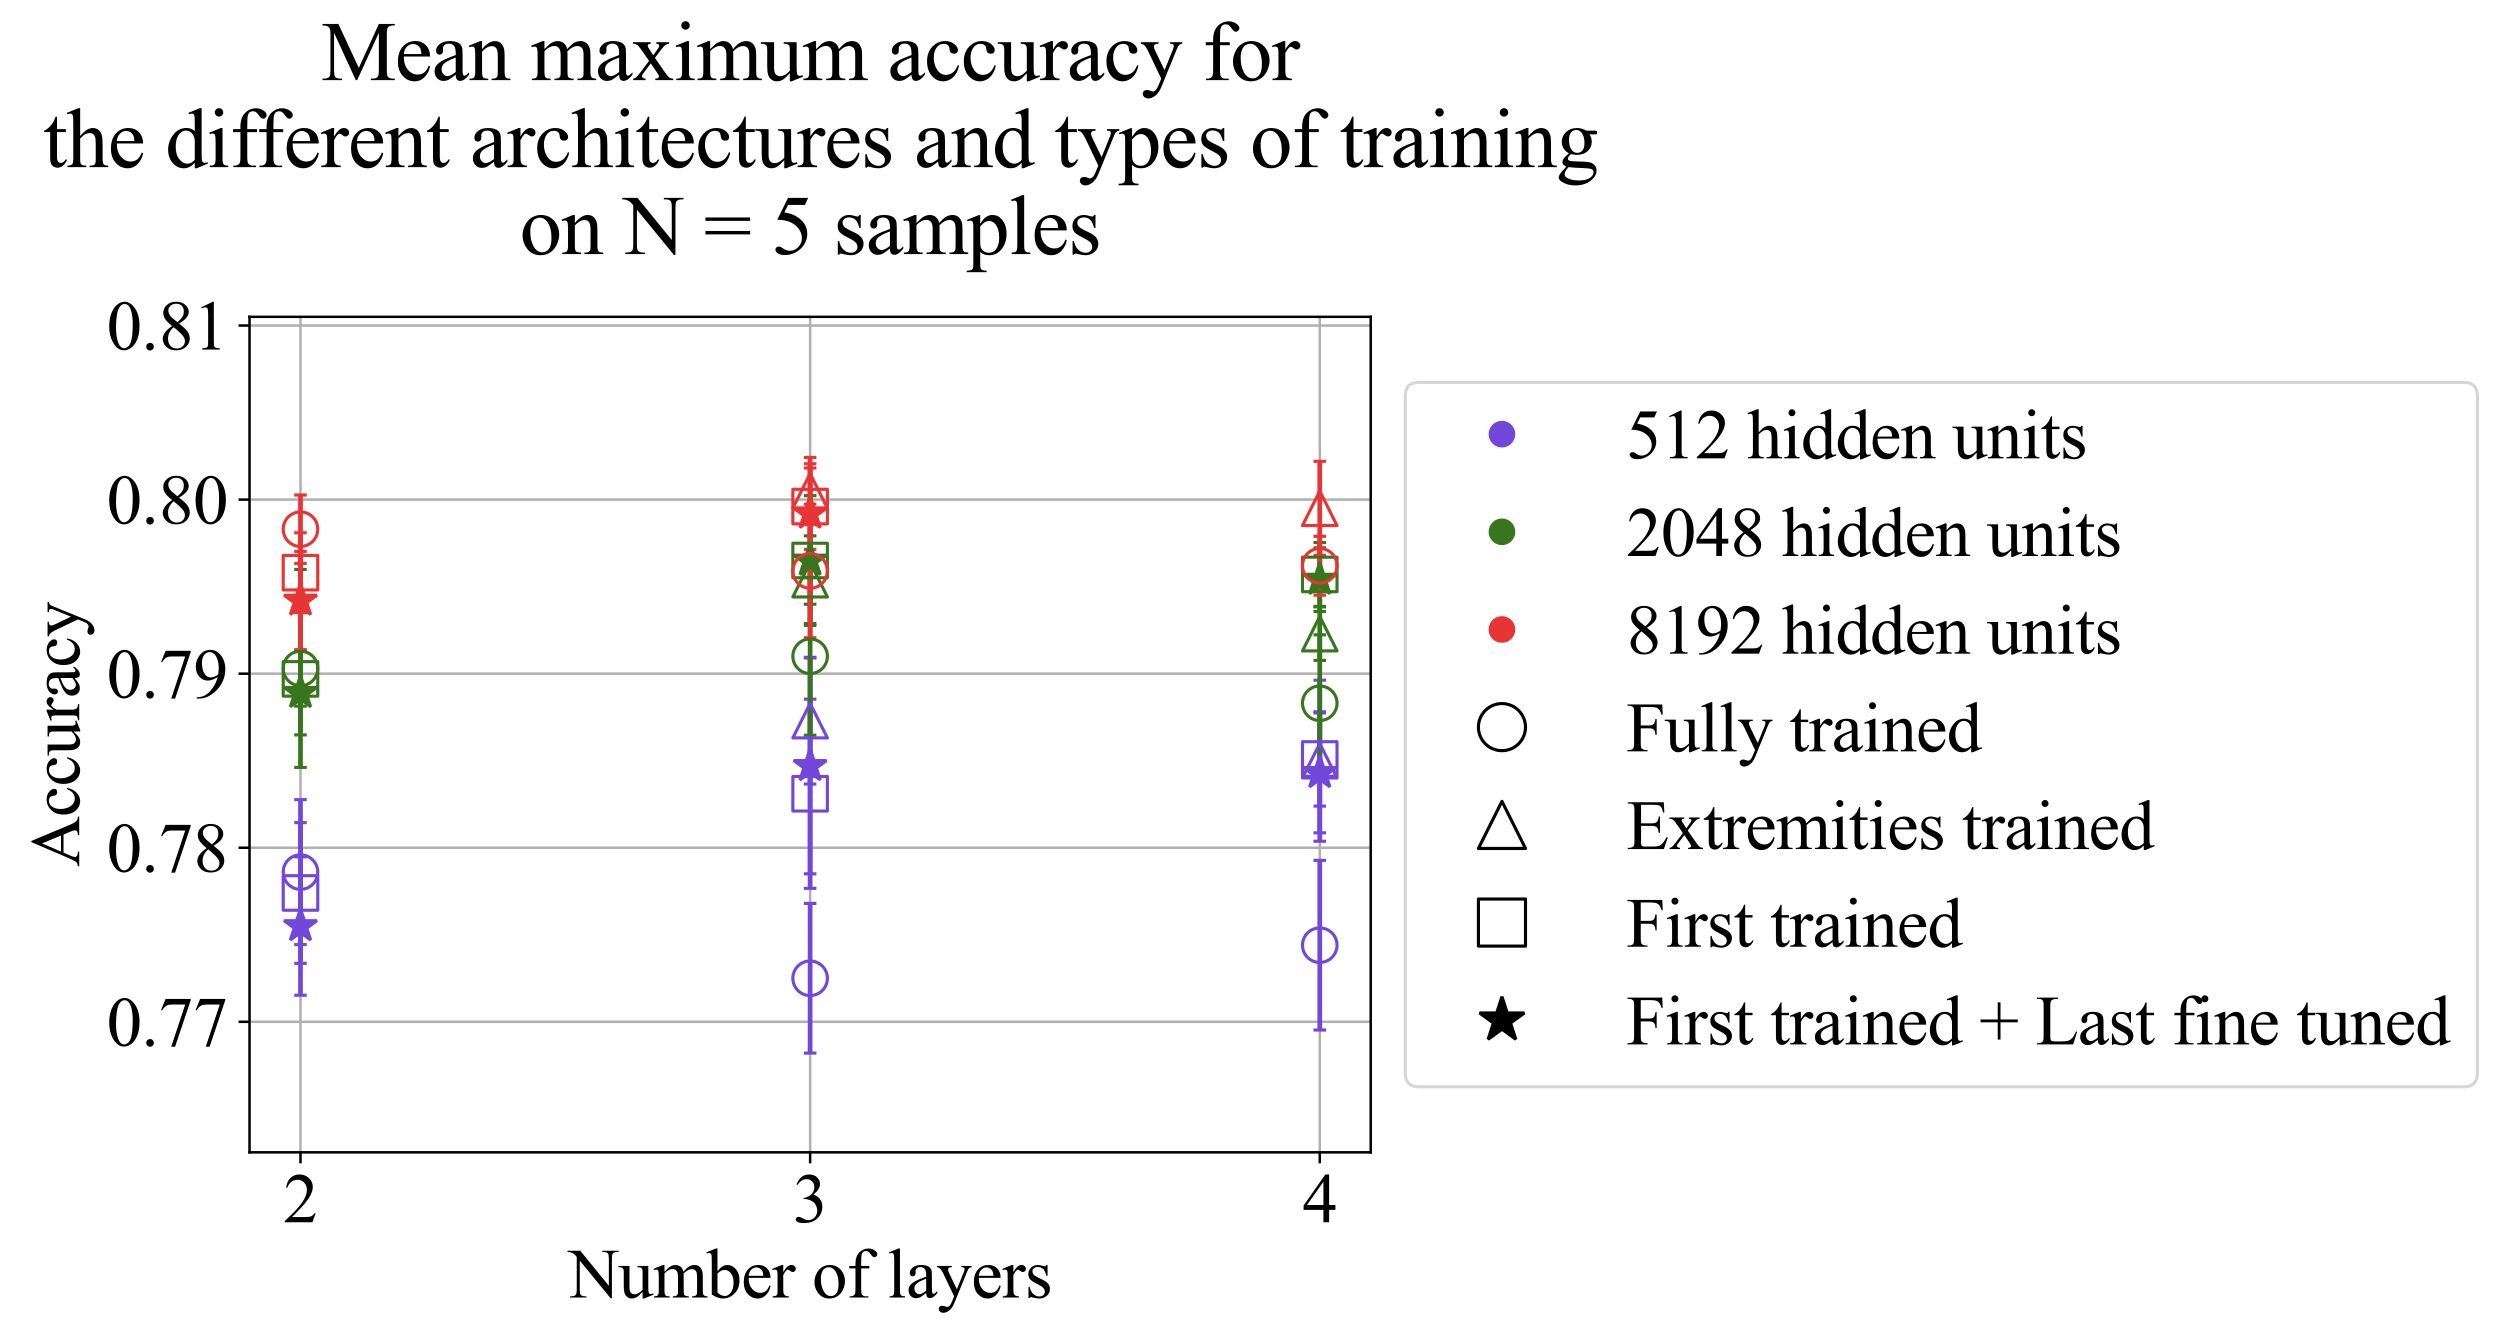 <?xml version="1.0" encoding="utf-8" standalone="no"?>
<!DOCTYPE svg PUBLIC "-//W3C//DTD SVG 1.1//EN"
  "http://www.w3.org/Graphics/SVG/1.1/DTD/svg11.dtd">
<svg xmlns:xlink="http://www.w3.org/1999/xlink" width="796.289pt" height="425.238pt" viewBox="0 0 796.289 425.238" xmlns="http://www.w3.org/2000/svg" version="1.1">
 <defs>
  <style type="text/css">*{stroke-linejoin: round; stroke-linecap: butt}</style>
 </defs>
 <g id="figure_1">
  <g id="patch_1">
   <path d="M 0 425.238 
L 796.289 425.238 
L 796.289 -0 
L 0 -0 
z
" style="fill: #ffffff"/>
  </g>
  <g id="axes_1">
   <g id="patch_2">
    <path d="M 79.477 367.032 
L 436.597 367.032 
L 436.597 100.92 
L 79.477 100.92 
z
" style="fill: #ffffff"/>
   </g>
   <g id="matplotlib.axis_1">
    <g id="xtick_1">
     <g id="line2d_1">
      <path d="M 95.71 367.032 
L 95.71 100.92 
" clip-path="url(#pb12a31ac18)" style="fill: none; stroke: #b0b0b0; stroke-width: 0.8; stroke-linecap: square"/>
     </g>
     <g id="line2d_2">
      <defs>
       <path id="mb2ed94437f" d="M 0 0 
L 0 3.5 
" style="stroke: #000000; stroke-width: 0.8"/>
      </defs>
      <g>
       <use xlink:href="#mb2ed94437f" x="95.71" y="367.032" style="stroke: #000000; stroke-width: 0.8"/>
      </g>
     </g>
     <g id="text_1">
      <!-- 2 -->
      <g transform="translate(90.21 389.309) scale(0.22 -0.22)">
       <defs>
        <path id="TimesNewRomanPSMT-32" d="M 2934 816 
L 2638 0 
L 138 0 
L 138 116 
Q 1241 1122 1691 1759 
Q 2141 2397 2141 2925 
Q 2141 3328 1894 3587 
Q 1647 3847 1303 3847 
Q 991 3847 742 3664 
Q 494 3481 375 3128 
L 259 3128 
Q 338 3706 661 4015 
Q 984 4325 1469 4325 
Q 1984 4325 2329 3994 
Q 2675 3663 2675 3213 
Q 2675 2891 2525 2569 
Q 2294 2063 1775 1497 
Q 997 647 803 472 
L 1909 472 
Q 2247 472 2383 497 
Q 2519 522 2628 598 
Q 2738 675 2819 816 
L 2934 816 
z
" transform="scale(0.016)"/>
       </defs>
       <use xlink:href="#TimesNewRomanPSMT-32"/>
      </g>
     </g>
    </g>
    <g id="xtick_2">
     <g id="line2d_3">
      <path d="M 258.037 367.032 
L 258.037 100.92 
" clip-path="url(#pb12a31ac18)" style="fill: none; stroke: #b0b0b0; stroke-width: 0.8; stroke-linecap: square"/>
     </g>
     <g id="line2d_4">
      <g>
       <use xlink:href="#mb2ed94437f" x="258.037" y="367.032" style="stroke: #000000; stroke-width: 0.8"/>
      </g>
     </g>
     <g id="text_2">
      <!-- 3 -->
      <g transform="translate(252.537 389.309) scale(0.22 -0.22)">
       <defs>
        <path id="TimesNewRomanPSMT-33" d="M 325 3431 
Q 506 3859 782 4092 
Q 1059 4325 1472 4325 
Q 1981 4325 2253 3994 
Q 2459 3747 2459 3466 
Q 2459 3003 1878 2509 
Q 2269 2356 2469 2072 
Q 2669 1788 2669 1403 
Q 2669 853 2319 450 
Q 1863 -75 997 -75 
Q 569 -75 414 31 
Q 259 138 259 259 
Q 259 350 332 419 
Q 406 488 509 488 
Q 588 488 669 463 
Q 722 447 909 348 
Q 1097 250 1169 231 
Q 1284 197 1416 197 
Q 1734 197 1970 444 
Q 2206 691 2206 1028 
Q 2206 1275 2097 1509 
Q 2016 1684 1919 1775 
Q 1784 1900 1550 2001 
Q 1316 2103 1072 2103 
L 972 2103 
L 972 2197 
Q 1219 2228 1467 2375 
Q 1716 2522 1828 2728 
Q 1941 2934 1941 3181 
Q 1941 3503 1739 3701 
Q 1538 3900 1238 3900 
Q 753 3900 428 3381 
L 325 3431 
z
" transform="scale(0.016)"/>
       </defs>
       <use xlink:href="#TimesNewRomanPSMT-33"/>
      </g>
     </g>
    </g>
    <g id="xtick_3">
     <g id="line2d_5">
      <path d="M 420.364 367.032 
L 420.364 100.92 
" clip-path="url(#pb12a31ac18)" style="fill: none; stroke: #b0b0b0; stroke-width: 0.8; stroke-linecap: square"/>
     </g>
     <g id="line2d_6">
      <g>
       <use xlink:href="#mb2ed94437f" x="420.364" y="367.032" style="stroke: #000000; stroke-width: 0.8"/>
      </g>
     </g>
     <g id="text_3">
      <!-- 4 -->
      <g transform="translate(414.864 389.309) scale(0.22 -0.22)">
       <defs>
        <path id="TimesNewRomanPSMT-34" d="M 2978 1563 
L 2978 1119 
L 2409 1119 
L 2409 0 
L 1894 0 
L 1894 1119 
L 100 1119 
L 100 1519 
L 2066 4325 
L 2409 4325 
L 2409 1563 
L 2978 1563 
z
M 1894 1563 
L 1894 3666 
L 406 1563 
L 1894 1563 
z
" transform="scale(0.016)"/>
       </defs>
       <use xlink:href="#TimesNewRomanPSMT-34"/>
      </g>
     </g>
    </g>
    <g id="text_4">
     <!-- Number of layers -->
     <g transform="translate(181.063 413.291) scale(0.22 -0.22)">
      <defs>
       <path id="TimesNewRomanPSMT-4e" d="M -84 4238 
L 1066 4238 
L 3656 1059 
L 3656 3503 
Q 3656 3894 3569 3991 
Q 3453 4122 3203 4122 
L 3056 4122 
L 3056 4238 
L 4531 4238 
L 4531 4122 
L 4381 4122 
Q 4113 4122 4000 3959 
Q 3931 3859 3931 3503 
L 3931 -69 
L 3819 -69 
L 1025 3344 
L 1025 734 
Q 1025 344 1109 247 
Q 1228 116 1475 116 
L 1625 116 
L 1625 0 
L 150 0 
L 150 116 
L 297 116 
Q 569 116 681 278 
Q 750 378 750 734 
L 750 3681 
Q 566 3897 470 3965 
Q 375 4034 191 4094 
Q 100 4122 -84 4122 
L -84 4238 
z
" transform="scale(0.016)"/>
       <path id="TimesNewRomanPSMT-75" d="M 2709 2863 
L 2709 1128 
Q 2709 631 2732 520 
Q 2756 409 2807 365 
Q 2859 322 2928 322 
Q 3025 322 3147 375 
L 3191 266 
L 2334 -88 
L 2194 -88 
L 2194 519 
Q 1825 119 1631 15 
Q 1438 -88 1222 -88 
Q 981 -88 804 51 
Q 628 191 559 409 
Q 491 628 491 1028 
L 491 2306 
Q 491 2509 447 2587 
Q 403 2666 317 2708 
Q 231 2750 6 2747 
L 6 2863 
L 1009 2863 
L 1009 947 
Q 1009 547 1148 422 
Q 1288 297 1484 297 
Q 1619 297 1789 381 
Q 1959 466 2194 703 
L 2194 2325 
Q 2194 2569 2105 2655 
Q 2016 2741 1734 2747 
L 1734 2863 
L 2709 2863 
z
" transform="scale(0.016)"/>
       <path id="TimesNewRomanPSMT-6d" d="M 1050 2338 
Q 1363 2650 1419 2697 
Q 1559 2816 1721 2881 
Q 1884 2947 2044 2947 
Q 2313 2947 2506 2790 
Q 2700 2634 2766 2338 
Q 3088 2713 3309 2830 
Q 3531 2947 3766 2947 
Q 3994 2947 4170 2830 
Q 4347 2713 4450 2447 
Q 4519 2266 4519 1878 
L 4519 647 
Q 4519 378 4559 278 
Q 4591 209 4675 161 
Q 4759 113 4950 113 
L 4950 0 
L 3538 0 
L 3538 113 
L 3597 113 
Q 3781 113 3884 184 
Q 3956 234 3988 344 
Q 4000 397 4000 647 
L 4000 1878 
Q 4000 2228 3916 2372 
Q 3794 2572 3525 2572 
Q 3359 2572 3192 2489 
Q 3025 2406 2788 2181 
L 2781 2147 
L 2788 2013 
L 2788 647 
Q 2788 353 2820 281 
Q 2853 209 2943 161 
Q 3034 113 3253 113 
L 3253 0 
L 1806 0 
L 1806 113 
Q 2044 113 2133 169 
Q 2222 225 2256 338 
Q 2272 391 2272 647 
L 2272 1878 
Q 2272 2228 2169 2381 
Q 2031 2581 1784 2581 
Q 1616 2581 1450 2491 
Q 1191 2353 1050 2181 
L 1050 647 
Q 1050 366 1089 281 
Q 1128 197 1204 155 
Q 1281 113 1516 113 
L 1516 0 
L 100 0 
L 100 113 
Q 297 113 375 155 
Q 453 197 493 289 
Q 534 381 534 647 
L 534 1741 
Q 534 2213 506 2350 
Q 484 2453 437 2492 
Q 391 2531 309 2531 
Q 222 2531 100 2484 
L 53 2597 
L 916 2947 
L 1050 2947 
L 1050 2338 
z
" transform="scale(0.016)"/>
       <path id="TimesNewRomanPSMT-62" d="M 984 2369 
Q 1400 2947 1881 2947 
Q 2322 2947 2650 2570 
Q 2978 2194 2978 1541 
Q 2978 778 2472 313 
Q 2038 -88 1503 -88 
Q 1253 -88 995 3 
Q 738 94 469 275 
L 469 3241 
Q 469 3728 445 3840 
Q 422 3953 372 3993 
Q 322 4034 247 4034 
Q 159 4034 28 3984 
L -16 4094 
L 844 4444 
L 984 4444 
L 984 2369 
z
M 984 2169 
L 984 456 
Q 1144 300 1314 220 
Q 1484 141 1663 141 
Q 1947 141 2192 453 
Q 2438 766 2438 1363 
Q 2438 1913 2192 2208 
Q 1947 2503 1634 2503 
Q 1469 2503 1303 2419 
Q 1178 2356 984 2169 
z
" transform="scale(0.016)"/>
       <path id="TimesNewRomanPSMT-65" d="M 681 1784 
Q 678 1147 991 784 
Q 1303 422 1725 422 
Q 2006 422 2214 576 
Q 2422 731 2563 1106 
L 2659 1044 
Q 2594 616 2278 264 
Q 1963 -88 1488 -88 
Q 972 -88 605 314 
Q 238 716 238 1394 
Q 238 2128 614 2539 
Q 991 2950 1559 2950 
Q 2041 2950 2350 2633 
Q 2659 2316 2659 1784 
L 681 1784 
z
M 681 1966 
L 2006 1966 
Q 1991 2241 1941 2353 
Q 1863 2528 1708 2628 
Q 1553 2728 1384 2728 
Q 1125 2728 920 2526 
Q 716 2325 681 1966 
z
" transform="scale(0.016)"/>
       <path id="TimesNewRomanPSMT-72" d="M 1038 2947 
L 1038 2303 
Q 1397 2947 1775 2947 
Q 1947 2947 2059 2842 
Q 2172 2738 2172 2600 
Q 2172 2478 2090 2393 
Q 2009 2309 1897 2309 
Q 1788 2309 1652 2417 
Q 1516 2525 1450 2525 
Q 1394 2525 1328 2463 
Q 1188 2334 1038 2041 
L 1038 669 
Q 1038 431 1097 309 
Q 1138 225 1241 169 
Q 1344 113 1538 113 
L 1538 0 
L 72 0 
L 72 113 
Q 291 113 397 181 
Q 475 231 506 341 
Q 522 394 522 644 
L 522 1753 
Q 522 2253 501 2348 
Q 481 2444 426 2487 
Q 372 2531 291 2531 
Q 194 2531 72 2484 
L 41 2597 
L 906 2947 
L 1038 2947 
z
" transform="scale(0.016)"/>
       <path id="TimesNewRomanPSMT-20" transform="scale(0.016)"/>
       <path id="TimesNewRomanPSMT-6f" d="M 1600 2947 
Q 2250 2947 2644 2453 
Q 2978 2031 2978 1484 
Q 2978 1100 2793 706 
Q 2609 313 2286 112 
Q 1963 -88 1566 -88 
Q 919 -88 538 428 
Q 216 863 216 1403 
Q 216 1797 411 2186 
Q 606 2575 925 2761 
Q 1244 2947 1600 2947 
z
M 1503 2744 
Q 1338 2744 1170 2645 
Q 1003 2547 900 2300 
Q 797 2053 797 1666 
Q 797 1041 1045 587 
Q 1294 134 1700 134 
Q 2003 134 2200 384 
Q 2397 634 2397 1244 
Q 2397 2006 2069 2444 
Q 1847 2744 1503 2744 
z
" transform="scale(0.016)"/>
       <path id="TimesNewRomanPSMT-66" d="M 1319 2638 
L 1319 756 
Q 1319 356 1406 250 
Q 1522 113 1716 113 
L 1975 113 
L 1975 0 
L 266 0 
L 266 113 
L 394 113 
Q 519 113 622 175 
Q 725 238 764 344 
Q 803 450 803 756 
L 803 2638 
L 247 2638 
L 247 2863 
L 803 2863 
L 803 3050 
Q 803 3478 940 3775 
Q 1078 4072 1361 4255 
Q 1644 4438 1997 4438 
Q 2325 4438 2600 4225 
Q 2781 4084 2781 3909 
Q 2781 3816 2700 3733 
Q 2619 3650 2525 3650 
Q 2453 3650 2373 3701 
Q 2294 3753 2178 3923 
Q 2063 4094 1966 4153 
Q 1869 4213 1750 4213 
Q 1606 4213 1506 4136 
Q 1406 4059 1362 3898 
Q 1319 3738 1319 3069 
L 1319 2863 
L 2056 2863 
L 2056 2638 
L 1319 2638 
z
" transform="scale(0.016)"/>
       <path id="TimesNewRomanPSMT-6c" d="M 1184 4444 
L 1184 647 
Q 1184 378 1223 290 
Q 1263 203 1344 158 
Q 1425 113 1647 113 
L 1647 0 
L 244 0 
L 244 113 
Q 441 113 512 153 
Q 584 194 625 287 
Q 666 381 666 647 
L 666 3247 
Q 666 3731 644 3842 
Q 622 3953 573 3993 
Q 525 4034 450 4034 
Q 369 4034 244 3984 
L 191 4094 
L 1044 4444 
L 1184 4444 
z
" transform="scale(0.016)"/>
       <path id="TimesNewRomanPSMT-61" d="M 1822 413 
Q 1381 72 1269 19 
Q 1100 -59 909 -59 
Q 613 -59 420 144 
Q 228 347 228 678 
Q 228 888 322 1041 
Q 450 1253 767 1440 
Q 1084 1628 1822 1897 
L 1822 2009 
Q 1822 2438 1686 2597 
Q 1550 2756 1291 2756 
Q 1094 2756 978 2650 
Q 859 2544 859 2406 
L 866 2225 
Q 866 2081 792 2003 
Q 719 1925 600 1925 
Q 484 1925 411 2006 
Q 338 2088 338 2228 
Q 338 2497 613 2722 
Q 888 2947 1384 2947 
Q 1766 2947 2009 2819 
Q 2194 2722 2281 2516 
Q 2338 2381 2338 1966 
L 2338 994 
Q 2338 584 2353 492 
Q 2369 400 2405 369 
Q 2441 338 2488 338 
Q 2538 338 2575 359 
Q 2641 400 2828 588 
L 2828 413 
Q 2478 -56 2159 -56 
Q 2006 -56 1915 50 
Q 1825 156 1822 413 
z
M 1822 616 
L 1822 1706 
Q 1350 1519 1213 1441 
Q 966 1303 859 1153 
Q 753 1003 753 825 
Q 753 600 887 451 
Q 1022 303 1197 303 
Q 1434 303 1822 616 
z
" transform="scale(0.016)"/>
       <path id="TimesNewRomanPSMT-79" d="M 38 2863 
L 1372 2863 
L 1372 2747 
L 1306 2747 
Q 1166 2747 1095 2686 
Q 1025 2625 1025 2534 
Q 1025 2413 1128 2197 
L 1825 753 
L 2466 2334 
Q 2519 2463 2519 2588 
Q 2519 2644 2497 2672 
Q 2472 2706 2419 2726 
Q 2366 2747 2231 2747 
L 2231 2863 
L 3163 2863 
L 3163 2747 
Q 3047 2734 2984 2696 
Q 2922 2659 2847 2556 
Q 2819 2513 2741 2316 
L 1575 -541 
Q 1406 -956 1132 -1168 
Q 859 -1381 606 -1381 
Q 422 -1381 303 -1275 
Q 184 -1169 184 -1031 
Q 184 -900 270 -820 
Q 356 -741 506 -741 
Q 609 -741 788 -809 
Q 913 -856 944 -856 
Q 1038 -856 1148 -759 
Q 1259 -663 1372 -384 
L 1575 113 
L 547 2272 
Q 500 2369 397 2513 
Q 319 2622 269 2659 
Q 197 2709 38 2747 
L 38 2863 
z
" transform="scale(0.016)"/>
       <path id="TimesNewRomanPSMT-73" d="M 2050 2947 
L 2050 1972 
L 1947 1972 
Q 1828 2431 1642 2597 
Q 1456 2763 1169 2763 
Q 950 2763 815 2647 
Q 681 2531 681 2391 
Q 681 2216 781 2091 
Q 878 1963 1175 1819 
L 1631 1597 
Q 2266 1288 2266 781 
Q 2266 391 1970 151 
Q 1675 -88 1309 -88 
Q 1047 -88 709 6 
Q 606 38 541 38 
Q 469 38 428 -44 
L 325 -44 
L 325 978 
L 428 978 
Q 516 541 762 319 
Q 1009 97 1316 97 
Q 1531 97 1667 223 
Q 1803 350 1803 528 
Q 1803 744 1651 891 
Q 1500 1038 1047 1263 
Q 594 1488 453 1669 
Q 313 1847 313 2119 
Q 313 2472 555 2709 
Q 797 2947 1181 2947 
Q 1350 2947 1591 2875 
Q 1750 2828 1803 2828 
Q 1853 2828 1881 2850 
Q 1909 2872 1947 2947 
L 2050 2947 
z
" transform="scale(0.016)"/>
      </defs>
      <use xlink:href="#TimesNewRomanPSMT-4e"/>
      <use xlink:href="#TimesNewRomanPSMT-75" transform="translate(72.217 0)"/>
      <use xlink:href="#TimesNewRomanPSMT-6d" transform="translate(122.217 0)"/>
      <use xlink:href="#TimesNewRomanPSMT-62" transform="translate(200 0)"/>
      <use xlink:href="#TimesNewRomanPSMT-65" transform="translate(250 0)"/>
      <use xlink:href="#TimesNewRomanPSMT-72" transform="translate(294.385 0)"/>
      <use xlink:href="#TimesNewRomanPSMT-20" transform="translate(327.686 0)"/>
      <use xlink:href="#TimesNewRomanPSMT-6f" transform="translate(352.686 0)"/>
      <use xlink:href="#TimesNewRomanPSMT-66" transform="translate(402.686 0)"/>
      <use xlink:href="#TimesNewRomanPSMT-20" transform="translate(435.986 0)"/>
      <use xlink:href="#TimesNewRomanPSMT-6c" transform="translate(460.986 0)"/>
      <use xlink:href="#TimesNewRomanPSMT-61" transform="translate(488.77 0)"/>
      <use xlink:href="#TimesNewRomanPSMT-79" transform="translate(533.154 0)"/>
      <use xlink:href="#TimesNewRomanPSMT-65" transform="translate(583.154 0)"/>
      <use xlink:href="#TimesNewRomanPSMT-72" transform="translate(627.539 0)"/>
      <use xlink:href="#TimesNewRomanPSMT-73" transform="translate(660.84 0)"/>
     </g>
    </g>
   </g>
   <g id="matplotlib.axis_2">
    <g id="ytick_1">
     <g id="line2d_7">
      <path d="M 79.477 325.453 
L 436.597 325.453 
" clip-path="url(#pb12a31ac18)" style="fill: none; stroke: #b0b0b0; stroke-width: 0.8; stroke-linecap: square"/>
     </g>
     <g id="line2d_8">
      <defs>
       <path id="mce4f603781" d="M 0 0 
L -3.5 0 
" style="stroke: #000000; stroke-width: 0.8"/>
      </defs>
      <g>
       <use xlink:href="#mce4f603781" x="79.477" y="325.453" style="stroke: #000000; stroke-width: 0.8"/>
      </g>
     </g>
     <g id="text_5">
      <!-- 0.77 -->
      <g transform="translate(33.977 333.091) scale(0.22 -0.22)">
       <defs>
        <path id="TimesNewRomanPSMT-30" d="M 231 2094 
Q 231 2819 450 3342 
Q 669 3866 1031 4122 
Q 1313 4325 1613 4325 
Q 2100 4325 2488 3828 
Q 2972 3213 2972 2159 
Q 2972 1422 2759 906 
Q 2547 391 2217 158 
Q 1888 -75 1581 -75 
Q 975 -75 572 641 
Q 231 1244 231 2094 
z
M 844 2016 
Q 844 1141 1059 588 
Q 1238 122 1591 122 
Q 1759 122 1940 273 
Q 2122 425 2216 781 
Q 2359 1319 2359 2297 
Q 2359 3022 2209 3506 
Q 2097 3866 1919 4016 
Q 1791 4119 1609 4119 
Q 1397 4119 1231 3928 
Q 1006 3669 925 3112 
Q 844 2556 844 2016 
z
" transform="scale(0.016)"/>
        <path id="TimesNewRomanPSMT-2e" d="M 800 606 
Q 947 606 1047 504 
Q 1147 403 1147 259 
Q 1147 116 1045 14 
Q 944 -88 800 -88 
Q 656 -88 554 14 
Q 453 116 453 259 
Q 453 406 554 506 
Q 656 606 800 606 
z
" transform="scale(0.016)"/>
        <path id="TimesNewRomanPSMT-37" d="M 644 4238 
L 2916 4238 
L 2916 4119 
L 1503 -88 
L 1153 -88 
L 2419 3728 
L 1253 3728 
Q 900 3728 750 3644 
Q 488 3500 328 3200 
L 238 3234 
L 644 4238 
z
" transform="scale(0.016)"/>
       </defs>
       <use xlink:href="#TimesNewRomanPSMT-30"/>
       <use xlink:href="#TimesNewRomanPSMT-2e" transform="translate(50 0)"/>
       <use xlink:href="#TimesNewRomanPSMT-37" transform="translate(75 0)"/>
       <use xlink:href="#TimesNewRomanPSMT-37" transform="translate(125 0)"/>
      </g>
     </g>
    </g>
    <g id="ytick_2">
     <g id="line2d_9">
      <path d="M 79.477 270.013 
L 436.597 270.013 
" clip-path="url(#pb12a31ac18)" style="fill: none; stroke: #b0b0b0; stroke-width: 0.8; stroke-linecap: square"/>
     </g>
     <g id="line2d_10">
      <g>
       <use xlink:href="#mce4f603781" x="79.477" y="270.013" style="stroke: #000000; stroke-width: 0.8"/>
      </g>
     </g>
     <g id="text_6">
      <!-- 0.78 -->
      <g transform="translate(33.977 277.651) scale(0.22 -0.22)">
       <defs>
        <path id="TimesNewRomanPSMT-38" d="M 1228 2134 
Q 725 2547 579 2797 
Q 434 3047 434 3316 
Q 434 3728 753 4026 
Q 1072 4325 1600 4325 
Q 2113 4325 2425 4047 
Q 2738 3769 2738 3413 
Q 2738 3175 2569 2928 
Q 2400 2681 1866 2347 
Q 2416 1922 2594 1678 
Q 2831 1359 2831 1006 
Q 2831 559 2490 242 
Q 2150 -75 1597 -75 
Q 994 -75 656 303 
Q 388 606 388 966 
Q 388 1247 577 1523 
Q 766 1800 1228 2134 
z
M 1719 2469 
Q 2094 2806 2194 3001 
Q 2294 3197 2294 3444 
Q 2294 3772 2109 3958 
Q 1925 4144 1606 4144 
Q 1288 4144 1088 3959 
Q 888 3775 888 3528 
Q 888 3366 970 3203 
Q 1053 3041 1206 2894 
L 1719 2469 
z
M 1375 2016 
Q 1116 1797 991 1539 
Q 866 1281 866 981 
Q 866 578 1086 336 
Q 1306 94 1647 94 
Q 1984 94 2187 284 
Q 2391 475 2391 747 
Q 2391 972 2272 1150 
Q 2050 1481 1375 2016 
z
" transform="scale(0.016)"/>
       </defs>
       <use xlink:href="#TimesNewRomanPSMT-30"/>
       <use xlink:href="#TimesNewRomanPSMT-2e" transform="translate(50 0)"/>
       <use xlink:href="#TimesNewRomanPSMT-37" transform="translate(75 0)"/>
       <use xlink:href="#TimesNewRomanPSMT-38" transform="translate(125 0)"/>
      </g>
     </g>
    </g>
    <g id="ytick_3">
     <g id="line2d_11">
      <path d="M 79.477 214.573 
L 436.597 214.573 
" clip-path="url(#pb12a31ac18)" style="fill: none; stroke: #b0b0b0; stroke-width: 0.8; stroke-linecap: square"/>
     </g>
     <g id="line2d_12">
      <g>
       <use xlink:href="#mce4f603781" x="79.477" y="214.573" style="stroke: #000000; stroke-width: 0.8"/>
      </g>
     </g>
     <g id="text_7">
      <!-- 0.79 -->
      <g transform="translate(33.977 222.211) scale(0.22 -0.22)">
       <defs>
        <path id="TimesNewRomanPSMT-39" d="M 338 -88 
L 338 28 
Q 744 34 1094 217 
Q 1444 400 1770 856 
Q 2097 1313 2225 1859 
Q 1734 1544 1338 1544 
Q 891 1544 572 1889 
Q 253 2234 253 2806 
Q 253 3363 572 3797 
Q 956 4325 1575 4325 
Q 2097 4325 2469 3894 
Q 2925 3359 2925 2575 
Q 2925 1869 2578 1258 
Q 2231 647 1613 244 
Q 1109 -88 516 -88 
L 338 -88 
z
M 2275 2091 
Q 2331 2497 2331 2741 
Q 2331 3044 2228 3395 
Q 2125 3747 1936 3934 
Q 1747 4122 1506 4122 
Q 1228 4122 1018 3872 
Q 809 3622 809 3128 
Q 809 2469 1088 2097 
Q 1291 1828 1588 1828 
Q 1731 1828 1928 1897 
Q 2125 1966 2275 2091 
z
" transform="scale(0.016)"/>
       </defs>
       <use xlink:href="#TimesNewRomanPSMT-30"/>
       <use xlink:href="#TimesNewRomanPSMT-2e" transform="translate(50 0)"/>
       <use xlink:href="#TimesNewRomanPSMT-37" transform="translate(75 0)"/>
       <use xlink:href="#TimesNewRomanPSMT-39" transform="translate(125 0)"/>
      </g>
     </g>
    </g>
    <g id="ytick_4">
     <g id="line2d_13">
      <path d="M 79.477 159.133 
L 436.597 159.133 
" clip-path="url(#pb12a31ac18)" style="fill: none; stroke: #b0b0b0; stroke-width: 0.8; stroke-linecap: square"/>
     </g>
     <g id="line2d_14">
      <g>
       <use xlink:href="#mce4f603781" x="79.477" y="159.133" style="stroke: #000000; stroke-width: 0.8"/>
      </g>
     </g>
     <g id="text_8">
      <!-- 0.80 -->
      <g transform="translate(33.977 166.771) scale(0.22 -0.22)">
       <use xlink:href="#TimesNewRomanPSMT-30"/>
       <use xlink:href="#TimesNewRomanPSMT-2e" transform="translate(50 0)"/>
       <use xlink:href="#TimesNewRomanPSMT-38" transform="translate(75 0)"/>
       <use xlink:href="#TimesNewRomanPSMT-30" transform="translate(125 0)"/>
      </g>
     </g>
    </g>
    <g id="ytick_5">
     <g id="line2d_15">
      <path d="M 79.477 103.693 
L 436.597 103.693 
" clip-path="url(#pb12a31ac18)" style="fill: none; stroke: #b0b0b0; stroke-width: 0.8; stroke-linecap: square"/>
     </g>
     <g id="line2d_16">
      <g>
       <use xlink:href="#mce4f603781" x="79.477" y="103.693" style="stroke: #000000; stroke-width: 0.8"/>
      </g>
     </g>
     <g id="text_9">
      <!-- 0.81 -->
      <g transform="translate(33.977 111.331) scale(0.22 -0.22)">
       <defs>
        <path id="TimesNewRomanPSMT-31" d="M 750 3822 
L 1781 4325 
L 1884 4325 
L 1884 747 
Q 1884 391 1914 303 
Q 1944 216 2037 169 
Q 2131 122 2419 116 
L 2419 0 
L 825 0 
L 825 116 
Q 1125 122 1212 167 
Q 1300 213 1334 289 
Q 1369 366 1369 747 
L 1369 3034 
Q 1369 3497 1338 3628 
Q 1316 3728 1258 3775 
Q 1200 3822 1119 3822 
Q 1003 3822 797 3725 
L 750 3822 
z
" transform="scale(0.016)"/>
       </defs>
       <use xlink:href="#TimesNewRomanPSMT-30"/>
       <use xlink:href="#TimesNewRomanPSMT-2e" transform="translate(50 0)"/>
       <use xlink:href="#TimesNewRomanPSMT-38" transform="translate(75 0)"/>
       <use xlink:href="#TimesNewRomanPSMT-31" transform="translate(125 0)"/>
      </g>
     </g>
    </g>
    <g id="text_10">
     <!-- Accuracy -->
     <g transform="translate(25.23 276.115) rotate(-90) scale(0.22 -0.22)">
      <defs>
       <path id="TimesNewRomanPSMT-41" d="M 2928 1419 
L 1288 1419 
L 1000 750 
Q 894 503 894 381 
Q 894 284 986 211 
Q 1078 138 1384 116 
L 1384 0 
L 50 0 
L 50 116 
Q 316 163 394 238 
Q 553 388 747 847 
L 2238 4334 
L 2347 4334 
L 3822 809 
Q 4000 384 4145 257 
Q 4291 131 4550 116 
L 4550 0 
L 2878 0 
L 2878 116 
Q 3131 128 3220 200 
Q 3309 272 3309 375 
Q 3309 513 3184 809 
L 2928 1419 
z
M 2841 1650 
L 2122 3363 
L 1384 1650 
L 2841 1650 
z
" transform="scale(0.016)"/>
       <path id="TimesNewRomanPSMT-63" d="M 2631 1088 
Q 2516 522 2178 217 
Q 1841 -88 1431 -88 
Q 944 -88 581 321 
Q 219 731 219 1428 
Q 219 2103 620 2525 
Q 1022 2947 1584 2947 
Q 2006 2947 2278 2723 
Q 2550 2500 2550 2259 
Q 2550 2141 2473 2067 
Q 2397 1994 2259 1994 
Q 2075 1994 1981 2113 
Q 1928 2178 1911 2362 
Q 1894 2547 1784 2644 
Q 1675 2738 1481 2738 
Q 1169 2738 978 2506 
Q 725 2200 725 1697 
Q 725 1184 976 792 
Q 1228 400 1656 400 
Q 1963 400 2206 609 
Q 2378 753 2541 1131 
L 2631 1088 
z
" transform="scale(0.016)"/>
      </defs>
      <use xlink:href="#TimesNewRomanPSMT-41"/>
      <use xlink:href="#TimesNewRomanPSMT-63" transform="translate(72.217 0)"/>
      <use xlink:href="#TimesNewRomanPSMT-63" transform="translate(116.602 0)"/>
      <use xlink:href="#TimesNewRomanPSMT-75" transform="translate(160.986 0)"/>
      <use xlink:href="#TimesNewRomanPSMT-72" transform="translate(210.986 0)"/>
      <use xlink:href="#TimesNewRomanPSMT-61" transform="translate(244.287 0)"/>
      <use xlink:href="#TimesNewRomanPSMT-63" transform="translate(288.672 0)"/>
      <use xlink:href="#TimesNewRomanPSMT-79" transform="translate(333.057 0)"/>
     </g>
    </g>
   </g>
   <g id="LineCollection_1">
    <path d="M 95.71 300.86 
L 95.71 254.688 
" clip-path="url(#pb12a31ac18)" style="fill: none; stroke: #7148da; stroke-width: 1.5"/>
   </g>
   <g id="line2d_17">
    <defs>
     <path id="mde9e24beaf" d="M 2 0 
L -2 -0 
" style="stroke: #7148da"/>
    </defs>
    <g clip-path="url(#pb12a31ac18)">
     <use xlink:href="#mde9e24beaf" x="95.71" y="300.86" style="fill: #7148da; stroke: #7148da"/>
    </g>
   </g>
   <g id="line2d_18">
    <g clip-path="url(#pb12a31ac18)">
     <use xlink:href="#mde9e24beaf" x="95.71" y="254.688" style="fill: #7148da; stroke: #7148da"/>
    </g>
   </g>
   <g id="LineCollection_2">
    <path d="M 258.037 335.438 
L 258.037 287.747 
" clip-path="url(#pb12a31ac18)" style="fill: none; stroke: #7148da; stroke-width: 1.5"/>
   </g>
   <g id="line2d_19">
    <g clip-path="url(#pb12a31ac18)">
     <use xlink:href="#mde9e24beaf" x="258.037" y="335.438" style="fill: #7148da; stroke: #7148da"/>
    </g>
   </g>
   <g id="line2d_20">
    <g clip-path="url(#pb12a31ac18)">
     <use xlink:href="#mde9e24beaf" x="258.037" y="287.747" style="fill: #7148da; stroke: #7148da"/>
    </g>
   </g>
   <g id="LineCollection_3">
    <path d="M 420.364 328.071 
L 420.364 274.046 
" clip-path="url(#pb12a31ac18)" style="fill: none; stroke: #7148da; stroke-width: 1.5"/>
   </g>
   <g id="line2d_21">
    <g clip-path="url(#pb12a31ac18)">
     <use xlink:href="#mde9e24beaf" x="420.364" y="328.071" style="fill: #7148da; stroke: #7148da"/>
    </g>
   </g>
   <g id="line2d_22">
    <g clip-path="url(#pb12a31ac18)">
     <use xlink:href="#mde9e24beaf" x="420.364" y="274.046" style="fill: #7148da; stroke: #7148da"/>
    </g>
   </g>
   <g id="LineCollection_4">
    <path d="M 258.037 249.729 
L 258.037 209.353 
" clip-path="url(#pb12a31ac18)" style="fill: none; stroke: #7148da; stroke-width: 1.5"/>
   </g>
   <g id="line2d_23">
    <g clip-path="url(#pb12a31ac18)">
     <use xlink:href="#mde9e24beaf" x="258.037" y="249.729" style="fill: #7148da; stroke: #7148da"/>
    </g>
   </g>
   <g id="line2d_24">
    <g clip-path="url(#pb12a31ac18)">
     <use xlink:href="#mde9e24beaf" x="258.037" y="209.353" style="fill: #7148da; stroke: #7148da"/>
    </g>
   </g>
   <g id="LineCollection_5">
    <path d="M 420.364 267.939 
L 420.364 216.646 
" clip-path="url(#pb12a31ac18)" style="fill: none; stroke: #7148da; stroke-width: 1.5"/>
   </g>
   <g id="line2d_25">
    <g clip-path="url(#pb12a31ac18)">
     <use xlink:href="#mde9e24beaf" x="420.364" y="267.939" style="fill: #7148da; stroke: #7148da"/>
    </g>
   </g>
   <g id="line2d_26">
    <g clip-path="url(#pb12a31ac18)">
     <use xlink:href="#mde9e24beaf" x="420.364" y="216.646" style="fill: #7148da; stroke: #7148da"/>
    </g>
   </g>
   <g id="LineCollection_6">
    <path d="M 95.71 306.837 
L 95.71 262.016 
" clip-path="url(#pb12a31ac18)" style="fill: none; stroke: #7148da; stroke-width: 1.5"/>
   </g>
   <g id="line2d_27">
    <g clip-path="url(#pb12a31ac18)">
     <use xlink:href="#mde9e24beaf" x="95.71" y="306.837" style="fill: #7148da; stroke: #7148da"/>
    </g>
   </g>
   <g id="line2d_28">
    <g clip-path="url(#pb12a31ac18)">
     <use xlink:href="#mde9e24beaf" x="95.71" y="262.016" style="fill: #7148da; stroke: #7148da"/>
    </g>
   </g>
   <g id="LineCollection_7">
    <path d="M 258.037 282.958 
L 258.037 222.694 
" clip-path="url(#pb12a31ac18)" style="fill: none; stroke: #7148da; stroke-width: 1.5"/>
   </g>
   <g id="line2d_29">
    <g clip-path="url(#pb12a31ac18)">
     <use xlink:href="#mde9e24beaf" x="258.037" y="282.958" style="fill: #7148da; stroke: #7148da"/>
    </g>
   </g>
   <g id="line2d_30">
    <g clip-path="url(#pb12a31ac18)">
     <use xlink:href="#mde9e24beaf" x="258.037" y="222.694" style="fill: #7148da; stroke: #7148da"/>
    </g>
   </g>
   <g id="LineCollection_8">
    <path d="M 420.364 256.758 
L 420.364 226.718 
" clip-path="url(#pb12a31ac18)" style="fill: none; stroke: #7148da; stroke-width: 1.5"/>
   </g>
   <g id="line2d_31">
    <g clip-path="url(#pb12a31ac18)">
     <use xlink:href="#mde9e24beaf" x="420.364" y="256.758" style="fill: #7148da; stroke: #7148da"/>
    </g>
   </g>
   <g id="line2d_32">
    <g clip-path="url(#pb12a31ac18)">
     <use xlink:href="#mde9e24beaf" x="420.364" y="226.718" style="fill: #7148da; stroke: #7148da"/>
    </g>
   </g>
   <g id="LineCollection_9">
    <path d="M 95.71 316.997 
L 95.71 272.923 
" clip-path="url(#pb12a31ac18)" style="fill: none; stroke: #7148da; stroke-width: 1.5"/>
   </g>
   <g id="line2d_33">
    <g clip-path="url(#pb12a31ac18)">
     <use xlink:href="#mde9e24beaf" x="95.71" y="316.997" style="fill: #7148da; stroke: #7148da"/>
    </g>
   </g>
   <g id="line2d_34">
    <g clip-path="url(#pb12a31ac18)">
     <use xlink:href="#mde9e24beaf" x="95.71" y="272.923" style="fill: #7148da; stroke: #7148da"/>
    </g>
   </g>
   <g id="LineCollection_10">
    <path d="M 258.037 278.337 
L 258.037 209.574 
" clip-path="url(#pb12a31ac18)" style="fill: none; stroke: #7148da; stroke-width: 1.5"/>
   </g>
   <g id="line2d_35">
    <g clip-path="url(#pb12a31ac18)">
     <use xlink:href="#mde9e24beaf" x="258.037" y="278.337" style="fill: #7148da; stroke: #7148da"/>
    </g>
   </g>
   <g id="line2d_36">
    <g clip-path="url(#pb12a31ac18)">
     <use xlink:href="#mde9e24beaf" x="258.037" y="209.574" style="fill: #7148da; stroke: #7148da"/>
    </g>
   </g>
   <g id="LineCollection_11">
    <path d="M 420.364 265.266 
L 420.364 227.081 
" clip-path="url(#pb12a31ac18)" style="fill: none; stroke: #7148da; stroke-width: 1.5"/>
   </g>
   <g id="line2d_37">
    <g clip-path="url(#pb12a31ac18)">
     <use xlink:href="#mde9e24beaf" x="420.364" y="265.266" style="fill: #7148da; stroke: #7148da"/>
    </g>
   </g>
   <g id="line2d_38">
    <g clip-path="url(#pb12a31ac18)">
     <use xlink:href="#mde9e24beaf" x="420.364" y="227.081" style="fill: #7148da; stroke: #7148da"/>
    </g>
   </g>
   <g id="LineCollection_12">
    <path d="M 95.71 244.447 
L 95.71 181.372 
" clip-path="url(#pb12a31ac18)" style="fill: none; stroke: #38761d; stroke-width: 1.5"/>
   </g>
   <g id="line2d_39">
    <defs>
     <path id="m0cb36f54be" d="M 2 0 
L -2 -0 
" style="stroke: #38761d"/>
    </defs>
    <g clip-path="url(#pb12a31ac18)">
     <use xlink:href="#m0cb36f54be" x="95.71" y="244.447" style="fill: #38761d; stroke: #38761d"/>
    </g>
   </g>
   <g id="line2d_40">
    <g clip-path="url(#pb12a31ac18)">
     <use xlink:href="#m0cb36f54be" x="95.71" y="181.372" style="fill: #38761d; stroke: #38761d"/>
    </g>
   </g>
   <g id="LineCollection_13">
    <path d="M 258.037 234.191 
L 258.037 183.866 
" clip-path="url(#pb12a31ac18)" style="fill: none; stroke: #38761d; stroke-width: 1.5"/>
   </g>
   <g id="line2d_41">
    <g clip-path="url(#pb12a31ac18)">
     <use xlink:href="#m0cb36f54be" x="258.037" y="234.191" style="fill: #38761d; stroke: #38761d"/>
    </g>
   </g>
   <g id="line2d_42">
    <g clip-path="url(#pb12a31ac18)">
     <use xlink:href="#m0cb36f54be" x="258.037" y="183.866" style="fill: #38761d; stroke: #38761d"/>
    </g>
   </g>
   <g id="LineCollection_14">
    <path d="M 420.364 245.796 
L 420.364 202.199 
" clip-path="url(#pb12a31ac18)" style="fill: none; stroke: #38761d; stroke-width: 1.5"/>
   </g>
   <g id="line2d_43">
    <g clip-path="url(#pb12a31ac18)">
     <use xlink:href="#m0cb36f54be" x="420.364" y="245.796" style="fill: #38761d; stroke: #38761d"/>
    </g>
   </g>
   <g id="line2d_44">
    <g clip-path="url(#pb12a31ac18)">
     <use xlink:href="#m0cb36f54be" x="420.364" y="202.199" style="fill: #38761d; stroke: #38761d"/>
    </g>
   </g>
   <g id="LineCollection_15">
    <path d="M 258.037 198.594 
L 258.037 170.675 
" clip-path="url(#pb12a31ac18)" style="fill: none; stroke: #38761d; stroke-width: 1.5"/>
   </g>
   <g id="line2d_45">
    <g clip-path="url(#pb12a31ac18)">
     <use xlink:href="#m0cb36f54be" x="258.037" y="198.594" style="fill: #38761d; stroke: #38761d"/>
    </g>
   </g>
   <g id="line2d_46">
    <g clip-path="url(#pb12a31ac18)">
     <use xlink:href="#m0cb36f54be" x="258.037" y="170.675" style="fill: #38761d; stroke: #38761d"/>
    </g>
   </g>
   <g id="LineCollection_16">
    <path d="M 420.364 210.338 
L 420.364 193.304 
" clip-path="url(#pb12a31ac18)" style="fill: none; stroke: #38761d; stroke-width: 1.5"/>
   </g>
   <g id="line2d_47">
    <g clip-path="url(#pb12a31ac18)">
     <use xlink:href="#m0cb36f54be" x="420.364" y="210.338" style="fill: #38761d; stroke: #38761d"/>
    </g>
   </g>
   <g id="line2d_48">
    <g clip-path="url(#pb12a31ac18)">
     <use xlink:href="#m0cb36f54be" x="420.364" y="193.304" style="fill: #38761d; stroke: #38761d"/>
    </g>
   </g>
   <g id="LineCollection_17">
    <path d="M 95.71 224.931 
L 95.71 207.54 
" clip-path="url(#pb12a31ac18)" style="fill: none; stroke: #38761d; stroke-width: 1.5"/>
   </g>
   <g id="line2d_49">
    <g clip-path="url(#pb12a31ac18)">
     <use xlink:href="#m0cb36f54be" x="95.71" y="224.931" style="fill: #38761d; stroke: #38761d"/>
    </g>
   </g>
   <g id="line2d_50">
    <g clip-path="url(#pb12a31ac18)">
     <use xlink:href="#m0cb36f54be" x="95.71" y="207.54" style="fill: #38761d; stroke: #38761d"/>
    </g>
   </g>
   <g id="LineCollection_18">
    <path d="M 258.037 199.206 
L 258.037 157.867 
" clip-path="url(#pb12a31ac18)" style="fill: none; stroke: #38761d; stroke-width: 1.5"/>
   </g>
   <g id="line2d_51">
    <g clip-path="url(#pb12a31ac18)">
     <use xlink:href="#m0cb36f54be" x="258.037" y="199.206" style="fill: #38761d; stroke: #38761d"/>
    </g>
   </g>
   <g id="line2d_52">
    <g clip-path="url(#pb12a31ac18)">
     <use xlink:href="#m0cb36f54be" x="258.037" y="157.867" style="fill: #38761d; stroke: #38761d"/>
    </g>
   </g>
   <g id="LineCollection_19">
    <path d="M 420.364 193.134 
L 420.364 172.809 
" clip-path="url(#pb12a31ac18)" style="fill: none; stroke: #38761d; stroke-width: 1.5"/>
   </g>
   <g id="line2d_53">
    <g clip-path="url(#pb12a31ac18)">
     <use xlink:href="#m0cb36f54be" x="420.364" y="193.134" style="fill: #38761d; stroke: #38761d"/>
    </g>
   </g>
   <g id="line2d_54">
    <g clip-path="url(#pb12a31ac18)">
     <use xlink:href="#m0cb36f54be" x="420.364" y="172.809" style="fill: #38761d; stroke: #38761d"/>
    </g>
   </g>
   <g id="LineCollection_20">
    <path d="M 95.71 234.069 
L 95.71 207.273 
" clip-path="url(#pb12a31ac18)" style="fill: none; stroke: #38761d; stroke-width: 1.5"/>
   </g>
   <g id="line2d_55">
    <g clip-path="url(#pb12a31ac18)">
     <use xlink:href="#m0cb36f54be" x="95.71" y="234.069" style="fill: #38761d; stroke: #38761d"/>
    </g>
   </g>
   <g id="line2d_56">
    <g clip-path="url(#pb12a31ac18)">
     <use xlink:href="#m0cb36f54be" x="95.71" y="207.273" style="fill: #38761d; stroke: #38761d"/>
    </g>
   </g>
   <g id="LineCollection_21">
    <path d="M 258.037 192.452 
L 258.037 164.621 
" clip-path="url(#pb12a31ac18)" style="fill: none; stroke: #38761d; stroke-width: 1.5"/>
   </g>
   <g id="line2d_57">
    <g clip-path="url(#pb12a31ac18)">
     <use xlink:href="#m0cb36f54be" x="258.037" y="192.452" style="fill: #38761d; stroke: #38761d"/>
    </g>
   </g>
   <g id="line2d_58">
    <g clip-path="url(#pb12a31ac18)">
     <use xlink:href="#m0cb36f54be" x="258.037" y="164.621" style="fill: #38761d; stroke: #38761d"/>
    </g>
   </g>
   <g id="LineCollection_22">
    <path d="M 420.364 194.767 
L 420.364 174.503 
" clip-path="url(#pb12a31ac18)" style="fill: none; stroke: #38761d; stroke-width: 1.5"/>
   </g>
   <g id="line2d_59">
    <g clip-path="url(#pb12a31ac18)">
     <use xlink:href="#m0cb36f54be" x="420.364" y="194.767" style="fill: #38761d; stroke: #38761d"/>
    </g>
   </g>
   <g id="line2d_60">
    <g clip-path="url(#pb12a31ac18)">
     <use xlink:href="#m0cb36f54be" x="420.364" y="174.503" style="fill: #38761d; stroke: #38761d"/>
    </g>
   </g>
   <g id="LineCollection_23">
    <path d="M 95.71 179.449 
L 95.71 157.665 
" clip-path="url(#pb12a31ac18)" style="fill: none; stroke: #e73434; stroke-width: 1.5"/>
   </g>
   <g id="line2d_61">
    <defs>
     <path id="ma295b6bb2a" d="M 2 0 
L -2 -0 
" style="stroke: #e73434"/>
    </defs>
    <g clip-path="url(#pb12a31ac18)">
     <use xlink:href="#ma295b6bb2a" x="95.71" y="179.449" style="fill: #e73434; stroke: #e73434"/>
    </g>
   </g>
   <g id="line2d_62">
    <g clip-path="url(#pb12a31ac18)">
     <use xlink:href="#ma295b6bb2a" x="95.71" y="157.665" style="fill: #e73434; stroke: #e73434"/>
    </g>
   </g>
   <g id="LineCollection_24">
    <path d="M 258.037 203.148 
L 258.037 160.578 
" clip-path="url(#pb12a31ac18)" style="fill: none; stroke: #e73434; stroke-width: 1.5"/>
   </g>
   <g id="line2d_63">
    <g clip-path="url(#pb12a31ac18)">
     <use xlink:href="#ma295b6bb2a" x="258.037" y="203.148" style="fill: #e73434; stroke: #e73434"/>
    </g>
   </g>
   <g id="line2d_64">
    <g clip-path="url(#pb12a31ac18)">
     <use xlink:href="#ma295b6bb2a" x="258.037" y="160.578" style="fill: #e73434; stroke: #e73434"/>
    </g>
   </g>
   <g id="LineCollection_25">
    <path d="M 420.364 189.575 
L 420.364 170.824 
" clip-path="url(#pb12a31ac18)" style="fill: none; stroke: #e73434; stroke-width: 1.5"/>
   </g>
   <g id="line2d_65">
    <g clip-path="url(#pb12a31ac18)">
     <use xlink:href="#ma295b6bb2a" x="420.364" y="189.575" style="fill: #e73434; stroke: #e73434"/>
    </g>
   </g>
   <g id="line2d_66">
    <g clip-path="url(#pb12a31ac18)">
     <use xlink:href="#ma295b6bb2a" x="420.364" y="170.824" style="fill: #e73434; stroke: #e73434"/>
    </g>
   </g>
   <g id="LineCollection_26">
    <path d="M 258.037 167.024 
L 258.037 145.696 
" clip-path="url(#pb12a31ac18)" style="fill: none; stroke: #e73434; stroke-width: 1.5"/>
   </g>
   <g id="line2d_67">
    <g clip-path="url(#pb12a31ac18)">
     <use xlink:href="#ma295b6bb2a" x="258.037" y="167.024" style="fill: #e73434; stroke: #e73434"/>
    </g>
   </g>
   <g id="line2d_68">
    <g clip-path="url(#pb12a31ac18)">
     <use xlink:href="#ma295b6bb2a" x="258.037" y="145.696" style="fill: #e73434; stroke: #e73434"/>
    </g>
   </g>
   <g id="LineCollection_27">
    <path d="M 420.364 176.883 
L 420.364 146.925 
" clip-path="url(#pb12a31ac18)" style="fill: none; stroke: #e73434; stroke-width: 1.5"/>
   </g>
   <g id="line2d_69">
    <g clip-path="url(#pb12a31ac18)">
     <use xlink:href="#ma295b6bb2a" x="420.364" y="176.883" style="fill: #e73434; stroke: #e73434"/>
    </g>
   </g>
   <g id="line2d_70">
    <g clip-path="url(#pb12a31ac18)">
     <use xlink:href="#ma295b6bb2a" x="420.364" y="146.925" style="fill: #e73434; stroke: #e73434"/>
    </g>
   </g>
   <g id="LineCollection_28">
    <path d="M 95.71 195.132 
L 95.71 169.702 
" clip-path="url(#pb12a31ac18)" style="fill: none; stroke: #e73434; stroke-width: 1.5"/>
   </g>
   <g id="line2d_71">
    <g clip-path="url(#pb12a31ac18)">
     <use xlink:href="#ma295b6bb2a" x="95.71" y="195.132" style="fill: #e73434; stroke: #e73434"/>
    </g>
   </g>
   <g id="line2d_72">
    <g clip-path="url(#pb12a31ac18)">
     <use xlink:href="#ma295b6bb2a" x="95.71" y="169.702" style="fill: #e73434; stroke: #e73434"/>
    </g>
   </g>
   <g id="LineCollection_29">
    <path d="M 258.037 174.975 
L 258.037 147.725 
" clip-path="url(#pb12a31ac18)" style="fill: none; stroke: #e73434; stroke-width: 1.5"/>
   </g>
   <g id="line2d_73">
    <g clip-path="url(#pb12a31ac18)">
     <use xlink:href="#ma295b6bb2a" x="258.037" y="174.975" style="fill: #e73434; stroke: #e73434"/>
    </g>
   </g>
   <g id="line2d_74">
    <g clip-path="url(#pb12a31ac18)">
     <use xlink:href="#ma295b6bb2a" x="258.037" y="147.725" style="fill: #e73434; stroke: #e73434"/>
    </g>
   </g>
   <g id="LineCollection_30">
    <path d="M 95.71 206.929 
L 95.71 175.646 
" clip-path="url(#pb12a31ac18)" style="fill: none; stroke: #e73434; stroke-width: 1.5"/>
   </g>
   <g id="line2d_75">
    <g clip-path="url(#pb12a31ac18)">
     <use xlink:href="#ma295b6bb2a" x="95.71" y="206.929" style="fill: #e73434; stroke: #e73434"/>
    </g>
   </g>
   <g id="line2d_76">
    <g clip-path="url(#pb12a31ac18)">
     <use xlink:href="#ma295b6bb2a" x="95.71" y="175.646" style="fill: #e73434; stroke: #e73434"/>
    </g>
   </g>
   <g id="LineCollection_31">
    <path d="M 258.037 178.088 
L 258.037 149.047 
" clip-path="url(#pb12a31ac18)" style="fill: none; stroke: #e73434; stroke-width: 1.5"/>
   </g>
   <g id="line2d_77">
    <g clip-path="url(#pb12a31ac18)">
     <use xlink:href="#ma295b6bb2a" x="258.037" y="178.088" style="fill: #e73434; stroke: #e73434"/>
    </g>
   </g>
   <g id="line2d_78">
    <g clip-path="url(#pb12a31ac18)">
     <use xlink:href="#ma295b6bb2a" x="258.037" y="149.047" style="fill: #e73434; stroke: #e73434"/>
    </g>
   </g>
   <g id="line2d_79">
    <defs>
     <path id="md68ee28964" d="M 0 5.5 
C 1.459 5.5 2.858 4.92 3.889 3.889 
C 4.92 2.858 5.5 1.459 5.5 0 
C 5.5 -1.459 4.92 -2.858 3.889 -3.889 
C 2.858 -4.92 1.459 -5.5 0 -5.5 
C -1.459 -5.5 -2.858 -4.92 -3.889 -3.889 
C -4.92 -2.858 -5.5 -1.459 -5.5 0 
C -5.5 1.459 -4.92 2.858 -3.889 3.889 
C -2.858 4.92 -1.459 5.5 0 5.5 
z
" style="stroke: #7148da"/>
    </defs>
    <g clip-path="url(#pb12a31ac18)">
     <use xlink:href="#md68ee28964" x="95.71" y="277.774" style="fill-opacity: 0; stroke: #7148da"/>
    </g>
   </g>
   <g id="line2d_80">
    <g clip-path="url(#pb12a31ac18)">
     <use xlink:href="#md68ee28964" x="258.037" y="311.592" style="fill-opacity: 0; stroke: #7148da"/>
    </g>
   </g>
   <g id="line2d_81">
    <g clip-path="url(#pb12a31ac18)">
     <use xlink:href="#md68ee28964" x="420.364" y="301.059" style="fill-opacity: 0; stroke: #7148da"/>
    </g>
   </g>
   <g id="line2d_82">
    <defs>
     <path id="m02f6f6909e" d="M 0 -5.5 
L -5.5 5.5 
L 5.5 5.5 
z
" style="stroke: #7148da; stroke-linejoin: miter"/>
    </defs>
    <g clip-path="url(#pb12a31ac18)">
     <use xlink:href="#m02f6f6909e" x="258.037" y="229.541" style="fill-opacity: 0; stroke: #7148da; stroke-linejoin: miter"/>
    </g>
   </g>
   <g id="line2d_83">
    <g clip-path="url(#pb12a31ac18)">
     <use xlink:href="#m02f6f6909e" x="420.364" y="242.292" style="fill-opacity: 0; stroke: #7148da; stroke-linejoin: miter"/>
    </g>
   </g>
   <g id="line2d_84">
    <defs>
     <path id="m17a2e50a96" d="M -5.5 5.5 
L 5.5 5.5 
L 5.5 -5.5 
L -5.5 -5.5 
z
" style="stroke: #7148da; stroke-linejoin: miter"/>
    </defs>
    <g clip-path="url(#pb12a31ac18)">
     <use xlink:href="#m17a2e50a96" x="95.71" y="284.427" style="fill-opacity: 0; stroke: #7148da; stroke-linejoin: miter"/>
    </g>
   </g>
   <g id="line2d_85">
    <g clip-path="url(#pb12a31ac18)">
     <use xlink:href="#m17a2e50a96" x="258.037" y="252.826" style="fill-opacity: 0; stroke: #7148da; stroke-linejoin: miter"/>
    </g>
   </g>
   <g id="line2d_86">
    <g clip-path="url(#pb12a31ac18)">
     <use xlink:href="#m17a2e50a96" x="420.364" y="241.738" style="fill-opacity: 0; stroke: #7148da; stroke-linejoin: miter"/>
    </g>
   </g>
   <g id="line2d_87">
    <defs>
     <path id="m2c0b36837d" d="M 0 -5.5 
L -1.235 -1.7 
L -5.231 -1.7 
L -1.998 0.649 
L -3.233 4.45 
L -0 2.101 
L 3.233 4.45 
L 1.998 0.649 
L 5.231 -1.7 
L 1.235 -1.7 
z
" style="stroke: #7148da; stroke-linejoin: bevel"/>
    </defs>
    <g clip-path="url(#pb12a31ac18)">
     <use xlink:href="#m2c0b36837d" x="95.71" y="294.96" style="fill: #7148da; stroke: #7148da; stroke-linejoin: bevel"/>
    </g>
   </g>
   <g id="line2d_88">
    <g clip-path="url(#pb12a31ac18)">
     <use xlink:href="#m2c0b36837d" x="258.037" y="243.955" style="fill: #7148da; stroke: #7148da; stroke-linejoin: bevel"/>
    </g>
   </g>
   <g id="line2d_89">
    <g clip-path="url(#pb12a31ac18)">
     <use xlink:href="#m2c0b36837d" x="420.364" y="246.173" style="fill: #7148da; stroke: #7148da; stroke-linejoin: bevel"/>
    </g>
   </g>
   <g id="line2d_90">
    <defs>
     <path id="m9bc29449b9" d="M 0 5.5 
C 1.459 5.5 2.858 4.92 3.889 3.889 
C 4.92 2.858 5.5 1.459 5.5 0 
C 5.5 -1.459 4.92 -2.858 3.889 -3.889 
C 2.858 -4.92 1.459 -5.5 0 -5.5 
C -1.459 -5.5 -2.858 -4.92 -3.889 -3.889 
C -4.92 -2.858 -5.5 -1.459 -5.5 0 
C -5.5 1.459 -4.92 2.858 -3.889 3.889 
C -2.858 4.92 -1.459 5.5 0 5.5 
z
" style="stroke: #38761d"/>
    </defs>
    <g clip-path="url(#pb12a31ac18)">
     <use xlink:href="#m9bc29449b9" x="95.71" y="212.909" style="fill-opacity: 0; stroke: #38761d"/>
    </g>
   </g>
   <g id="line2d_91">
    <g clip-path="url(#pb12a31ac18)">
     <use xlink:href="#m9bc29449b9" x="258.037" y="209.028" style="fill-opacity: 0; stroke: #38761d"/>
    </g>
   </g>
   <g id="line2d_92">
    <g clip-path="url(#pb12a31ac18)">
     <use xlink:href="#m9bc29449b9" x="420.364" y="223.997" style="fill-opacity: 0; stroke: #38761d"/>
    </g>
   </g>
   <g id="line2d_93">
    <defs>
     <path id="mc0671c240b" d="M 0 -5.5 
L -5.5 5.5 
L 5.5 5.5 
z
" style="stroke: #38761d; stroke-linejoin: miter"/>
    </defs>
    <g clip-path="url(#pb12a31ac18)">
     <use xlink:href="#mc0671c240b" x="258.037" y="184.635" style="fill-opacity: 0; stroke: #38761d; stroke-linejoin: miter"/>
    </g>
   </g>
   <g id="line2d_94">
    <g clip-path="url(#pb12a31ac18)">
     <use xlink:href="#mc0671c240b" x="420.364" y="201.821" style="fill-opacity: 0; stroke: #38761d; stroke-linejoin: miter"/>
    </g>
   </g>
   <g id="line2d_95">
    <defs>
     <path id="mdd5518f1ef" d="M -5.5 5.5 
L 5.5 5.5 
L 5.5 -5.5 
L -5.5 -5.5 
z
" style="stroke: #38761d; stroke-linejoin: miter"/>
    </defs>
    <g clip-path="url(#pb12a31ac18)">
     <use xlink:href="#mdd5518f1ef" x="95.71" y="216.236" style="fill-opacity: 0; stroke: #38761d; stroke-linejoin: miter"/>
    </g>
   </g>
   <g id="line2d_96">
    <g clip-path="url(#pb12a31ac18)">
     <use xlink:href="#mdd5518f1ef" x="258.037" y="178.536" style="fill-opacity: 0; stroke: #38761d; stroke-linejoin: miter"/>
    </g>
   </g>
   <g id="line2d_97">
    <g clip-path="url(#pb12a31ac18)">
     <use xlink:href="#mdd5518f1ef" x="420.364" y="182.972" style="fill-opacity: 0; stroke: #38761d; stroke-linejoin: miter"/>
    </g>
   </g>
   <g id="line2d_98">
    <defs>
     <path id="m94a7da43c2" d="M 0 -5.5 
L -1.235 -1.7 
L -5.231 -1.7 
L -1.998 0.649 
L -3.233 4.45 
L -0 2.101 
L 3.233 4.45 
L 1.998 0.649 
L 5.231 -1.7 
L 1.235 -1.7 
z
" style="stroke: #38761d; stroke-linejoin: bevel"/>
    </defs>
    <g clip-path="url(#pb12a31ac18)">
     <use xlink:href="#m94a7da43c2" x="95.71" y="220.671" style="fill: #38761d; stroke: #38761d; stroke-linejoin: bevel"/>
    </g>
   </g>
   <g id="line2d_99">
    <g clip-path="url(#pb12a31ac18)">
     <use xlink:href="#m94a7da43c2" x="258.037" y="178.536" style="fill: #38761d; stroke: #38761d; stroke-linejoin: bevel"/>
    </g>
   </g>
   <g id="line2d_100">
    <g clip-path="url(#pb12a31ac18)">
     <use xlink:href="#m94a7da43c2" x="420.364" y="184.635" style="fill: #38761d; stroke: #38761d; stroke-linejoin: bevel"/>
    </g>
   </g>
   <g id="line2d_101">
    <defs>
     <path id="me2fad06a0f" d="M 0 5.5 
C 1.459 5.5 2.858 4.92 3.889 3.889 
C 4.92 2.858 5.5 1.459 5.5 0 
C 5.5 -1.459 4.92 -2.858 3.889 -3.889 
C 2.858 -4.92 1.459 -5.5 0 -5.5 
C -1.459 -5.5 -2.858 -4.92 -3.889 -3.889 
C -4.92 -2.858 -5.5 -1.459 -5.5 0 
C -5.5 1.459 -4.92 2.858 -3.889 3.889 
C -2.858 4.92 -1.459 5.5 0 5.5 
z
" style="stroke: #e73434"/>
    </defs>
    <g clip-path="url(#pb12a31ac18)">
     <use xlink:href="#me2fad06a0f" x="95.71" y="168.557" style="fill-opacity: 0; stroke: #e73434"/>
    </g>
   </g>
   <g id="line2d_102">
    <g clip-path="url(#pb12a31ac18)">
     <use xlink:href="#me2fad06a0f" x="258.037" y="181.863" style="fill-opacity: 0; stroke: #e73434"/>
    </g>
   </g>
   <g id="line2d_103">
    <g clip-path="url(#pb12a31ac18)">
     <use xlink:href="#me2fad06a0f" x="420.364" y="180.2" style="fill-opacity: 0; stroke: #e73434"/>
    </g>
   </g>
   <g id="line2d_104">
    <defs>
     <path id="m2fef3aaf88" d="M 0 -5.5 
L -5.5 5.5 
L 5.5 5.5 
z
" style="stroke: #e73434; stroke-linejoin: miter"/>
    </defs>
    <g clip-path="url(#pb12a31ac18)">
     <use xlink:href="#m2fef3aaf88" x="258.037" y="156.36" style="fill-opacity: 0; stroke: #e73434; stroke-linejoin: miter"/>
    </g>
   </g>
   <g id="line2d_105">
    <g clip-path="url(#pb12a31ac18)">
     <use xlink:href="#m2fef3aaf88" x="420.364" y="161.904" style="fill-opacity: 0; stroke: #e73434; stroke-linejoin: miter"/>
    </g>
   </g>
   <g id="line2d_106">
    <defs>
     <path id="m2c2e604b35" d="M -5.5 5.5 
L 5.5 5.5 
L 5.5 -5.5 
L -5.5 -5.5 
z
" style="stroke: #e73434; stroke-linejoin: miter"/>
    </defs>
    <g clip-path="url(#pb12a31ac18)">
     <use xlink:href="#m2c2e604b35" x="95.71" y="182.417" style="fill-opacity: 0; stroke: #e73434; stroke-linejoin: miter"/>
    </g>
   </g>
   <g id="line2d_107">
    <g clip-path="url(#pb12a31ac18)">
     <use xlink:href="#m2c2e604b35" x="258.037" y="161.35" style="fill-opacity: 0; stroke: #e73434; stroke-linejoin: miter"/>
    </g>
   </g>
   <g id="line2d_108">
    <defs>
     <path id="m89c664e268" d="M 0 -5.5 
L -1.235 -1.7 
L -5.231 -1.7 
L -1.998 0.649 
L -3.233 4.45 
L -0 2.101 
L 3.233 4.45 
L 1.998 0.649 
L 5.231 -1.7 
L 1.235 -1.7 
z
" style="stroke: #e73434; stroke-linejoin: bevel"/>
    </defs>
    <g clip-path="url(#pb12a31ac18)">
     <use xlink:href="#m89c664e268" x="95.71" y="191.288" style="fill: #e73434; stroke: #e73434; stroke-linejoin: bevel"/>
    </g>
   </g>
   <g id="line2d_109">
    <g clip-path="url(#pb12a31ac18)">
     <use xlink:href="#m89c664e268" x="258.037" y="163.568" style="fill: #e73434; stroke: #e73434; stroke-linejoin: bevel"/>
    </g>
   </g>
   <g id="patch_3">
    <path d="M 79.477 367.032 
L 79.477 100.92 
" style="fill: none; stroke: #000000; stroke-width: 0.8; stroke-linejoin: miter; stroke-linecap: square"/>
   </g>
   <g id="patch_4">
    <path d="M 436.597 367.032 
L 436.597 100.92 
" style="fill: none; stroke: #000000; stroke-width: 0.8; stroke-linejoin: miter; stroke-linecap: square"/>
   </g>
   <g id="patch_5">
    <path d="M 79.477 367.032 
L 436.597 367.032 
" style="fill: none; stroke: #000000; stroke-width: 0.8; stroke-linejoin: miter; stroke-linecap: square"/>
   </g>
   <g id="patch_6">
    <path d="M 79.477 100.92 
L 436.597 100.92 
" style="fill: none; stroke: #000000; stroke-width: 0.8; stroke-linejoin: miter; stroke-linecap: square"/>
   </g>
   <g id="text_11">
    <!-- Mean maximum accuracy for -->
    <g transform="translate(102.269 25.532) scale(0.264 -0.264)">
     <defs>
      <path id="TimesNewRomanPSMT-4d" d="M 2619 0 
L 981 3566 
L 981 734 
Q 981 344 1066 247 
Q 1181 116 1431 116 
L 1581 116 
L 1581 0 
L 106 0 
L 106 116 
L 256 116 
Q 525 116 638 278 
Q 706 378 706 734 
L 706 3503 
Q 706 3784 644 3909 
Q 600 4000 483 4061 
Q 366 4122 106 4122 
L 106 4238 
L 1306 4238 
L 2844 922 
L 4356 4238 
L 5556 4238 
L 5556 4122 
L 5409 4122 
Q 5138 4122 5025 3959 
Q 4956 3859 4956 3503 
L 4956 734 
Q 4956 344 5044 247 
Q 5159 116 5409 116 
L 5556 116 
L 5556 0 
L 3756 0 
L 3756 116 
L 3906 116 
Q 4178 116 4288 278 
Q 4356 378 4356 734 
L 4356 3566 
L 2722 0 
L 2619 0 
z
" transform="scale(0.016)"/>
      <path id="TimesNewRomanPSMT-6e" d="M 1034 2341 
Q 1538 2947 1994 2947 
Q 2228 2947 2397 2830 
Q 2566 2713 2666 2444 
Q 2734 2256 2734 1869 
L 2734 647 
Q 2734 375 2778 278 
Q 2813 200 2889 156 
Q 2966 113 3172 113 
L 3172 0 
L 1756 0 
L 1756 113 
L 1816 113 
Q 2016 113 2095 173 
Q 2175 234 2206 353 
Q 2219 400 2219 647 
L 2219 1819 
Q 2219 2209 2117 2386 
Q 2016 2563 1775 2563 
Q 1403 2563 1034 2156 
L 1034 647 
Q 1034 356 1069 288 
Q 1113 197 1189 155 
Q 1266 113 1500 113 
L 1500 0 
L 84 0 
L 84 113 
L 147 113 
Q 366 113 442 223 
Q 519 334 519 647 
L 519 1709 
Q 519 2225 495 2337 
Q 472 2450 423 2490 
Q 375 2531 294 2531 
Q 206 2531 84 2484 
L 38 2597 
L 900 2947 
L 1034 2947 
L 1034 2341 
z
" transform="scale(0.016)"/>
      <path id="TimesNewRomanPSMT-78" d="M 84 2863 
L 1431 2863 
L 1431 2747 
Q 1303 2747 1251 2703 
Q 1200 2659 1200 2588 
Q 1200 2513 1309 2356 
Q 1344 2306 1413 2200 
L 1616 1875 
L 1850 2200 
Q 2075 2509 2075 2591 
Q 2075 2656 2022 2701 
Q 1969 2747 1850 2747 
L 1850 2863 
L 2819 2863 
L 2819 2747 
Q 2666 2738 2553 2663 
Q 2400 2556 2134 2200 
L 1744 1678 
L 2456 653 
Q 2719 275 2831 198 
Q 2944 122 3122 113 
L 3122 0 
L 1772 0 
L 1772 113 
Q 1913 113 1991 175 
Q 2050 219 2050 291 
Q 2050 363 1850 653 
L 1431 1266 
L 972 653 
Q 759 369 759 316 
Q 759 241 829 180 
Q 900 119 1041 113 
L 1041 0 
L 106 0 
L 106 113 
Q 219 128 303 191 
Q 422 281 703 653 
L 1303 1450 
L 759 2238 
Q 528 2575 401 2661 
Q 275 2747 84 2747 
L 84 2863 
z
" transform="scale(0.016)"/>
      <path id="TimesNewRomanPSMT-69" d="M 928 4444 
Q 1059 4444 1151 4351 
Q 1244 4259 1244 4128 
Q 1244 3997 1151 3903 
Q 1059 3809 928 3809 
Q 797 3809 703 3903 
Q 609 3997 609 4128 
Q 609 4259 701 4351 
Q 794 4444 928 4444 
z
M 1188 2947 
L 1188 647 
Q 1188 378 1227 289 
Q 1266 200 1342 156 
Q 1419 113 1622 113 
L 1622 0 
L 231 0 
L 231 113 
Q 441 113 512 153 
Q 584 194 626 287 
Q 669 381 669 647 
L 669 1750 
Q 669 2216 641 2353 
Q 619 2453 572 2492 
Q 525 2531 444 2531 
Q 356 2531 231 2484 
L 188 2597 
L 1050 2947 
L 1188 2947 
z
" transform="scale(0.016)"/>
     </defs>
     <use xlink:href="#TimesNewRomanPSMT-4d"/>
     <use xlink:href="#TimesNewRomanPSMT-65" transform="translate(88.916 0)"/>
     <use xlink:href="#TimesNewRomanPSMT-61" transform="translate(133.301 0)"/>
     <use xlink:href="#TimesNewRomanPSMT-6e" transform="translate(177.686 0)"/>
     <use xlink:href="#TimesNewRomanPSMT-20" transform="translate(227.686 0)"/>
     <use xlink:href="#TimesNewRomanPSMT-6d" transform="translate(252.686 0)"/>
     <use xlink:href="#TimesNewRomanPSMT-61" transform="translate(330.469 0)"/>
     <use xlink:href="#TimesNewRomanPSMT-78" transform="translate(374.854 0)"/>
     <use xlink:href="#TimesNewRomanPSMT-69" transform="translate(424.854 0)"/>
     <use xlink:href="#TimesNewRomanPSMT-6d" transform="translate(452.637 0)"/>
     <use xlink:href="#TimesNewRomanPSMT-75" transform="translate(530.42 0)"/>
     <use xlink:href="#TimesNewRomanPSMT-6d" transform="translate(580.42 0)"/>
     <use xlink:href="#TimesNewRomanPSMT-20" transform="translate(658.203 0)"/>
     <use xlink:href="#TimesNewRomanPSMT-61" transform="translate(683.203 0)"/>
     <use xlink:href="#TimesNewRomanPSMT-63" transform="translate(727.588 0)"/>
     <use xlink:href="#TimesNewRomanPSMT-63" transform="translate(771.973 0)"/>
     <use xlink:href="#TimesNewRomanPSMT-75" transform="translate(816.357 0)"/>
     <use xlink:href="#TimesNewRomanPSMT-72" transform="translate(866.357 0)"/>
     <use xlink:href="#TimesNewRomanPSMT-61" transform="translate(899.658 0)"/>
     <use xlink:href="#TimesNewRomanPSMT-63" transform="translate(944.043 0)"/>
     <use xlink:href="#TimesNewRomanPSMT-79" transform="translate(988.428 0)"/>
     <use xlink:href="#TimesNewRomanPSMT-20" transform="translate(1038.428 0)"/>
     <use xlink:href="#TimesNewRomanPSMT-66" transform="translate(1063.428 0)"/>
     <use xlink:href="#TimesNewRomanPSMT-6f" transform="translate(1096.729 0)"/>
     <use xlink:href="#TimesNewRomanPSMT-72" transform="translate(1146.729 0)"/>
    </g>
    <!--  the different architectures and types of training -->
    <g transform="translate(7.2 53.226) scale(0.264 -0.264)">
     <defs>
      <path id="TimesNewRomanPSMT-74" d="M 1031 3803 
L 1031 2863 
L 1700 2863 
L 1700 2644 
L 1031 2644 
L 1031 788 
Q 1031 509 1111 412 
Q 1191 316 1316 316 
Q 1419 316 1516 380 
Q 1613 444 1666 569 
L 1788 569 
Q 1678 263 1478 108 
Q 1278 -47 1066 -47 
Q 922 -47 784 33 
Q 647 113 581 261 
Q 516 409 516 719 
L 516 2644 
L 63 2644 
L 63 2747 
Q 234 2816 414 2980 
Q 594 3144 734 3369 
Q 806 3488 934 3803 
L 1031 3803 
z
" transform="scale(0.016)"/>
      <path id="TimesNewRomanPSMT-68" d="M 1041 4444 
L 1041 2350 
Q 1388 2731 1591 2839 
Q 1794 2947 1997 2947 
Q 2241 2947 2416 2812 
Q 2591 2678 2675 2391 
Q 2734 2191 2734 1659 
L 2734 647 
Q 2734 375 2778 275 
Q 2809 200 2884 156 
Q 2959 113 3159 113 
L 3159 0 
L 1753 0 
L 1753 113 
L 1819 113 
Q 2019 113 2097 173 
Q 2175 234 2206 353 
Q 2216 403 2216 647 
L 2216 1659 
Q 2216 2128 2167 2275 
Q 2119 2422 2012 2495 
Q 1906 2569 1756 2569 
Q 1603 2569 1437 2487 
Q 1272 2406 1041 2159 
L 1041 647 
Q 1041 353 1073 281 
Q 1106 209 1195 161 
Q 1284 113 1503 113 
L 1503 0 
L 84 0 
L 84 113 
Q 275 113 384 172 
Q 447 203 484 290 
Q 522 378 522 647 
L 522 3238 
Q 522 3728 498 3840 
Q 475 3953 426 3993 
Q 378 4034 297 4034 
Q 231 4034 84 3984 
L 41 4094 
L 897 4444 
L 1041 4444 
z
" transform="scale(0.016)"/>
      <path id="TimesNewRomanPSMT-64" d="M 2222 322 
Q 2013 103 1813 7 
Q 1613 -88 1381 -88 
Q 913 -88 563 304 
Q 213 697 213 1313 
Q 213 1928 600 2439 
Q 988 2950 1597 2950 
Q 1975 2950 2222 2709 
L 2222 3238 
Q 2222 3728 2198 3840 
Q 2175 3953 2125 3993 
Q 2075 4034 2000 4034 
Q 1919 4034 1784 3984 
L 1744 4094 
L 2597 4444 
L 2738 4444 
L 2738 1134 
Q 2738 631 2761 520 
Q 2784 409 2836 365 
Q 2888 322 2956 322 
Q 3041 322 3181 375 
L 3216 266 
L 2366 -88 
L 2222 -88 
L 2222 322 
z
M 2222 541 
L 2222 2016 
Q 2203 2228 2109 2403 
Q 2016 2578 1861 2667 
Q 1706 2756 1559 2756 
Q 1284 2756 1069 2509 
Q 784 2184 784 1559 
Q 784 928 1059 592 
Q 1334 256 1672 256 
Q 1956 256 2222 541 
z
" transform="scale(0.016)"/>
      <path id="TimesNewRomanPSMT-70" d="M -6 2578 
L 875 2934 
L 994 2934 
L 994 2266 
Q 1216 2644 1439 2795 
Q 1663 2947 1909 2947 
Q 2341 2947 2628 2609 
Q 2981 2197 2981 1534 
Q 2981 794 2556 309 
Q 2206 -88 1675 -88 
Q 1444 -88 1275 -22 
Q 1150 25 994 166 
L 994 -706 
Q 994 -1000 1030 -1079 
Q 1066 -1159 1155 -1206 
Q 1244 -1253 1478 -1253 
L 1478 -1369 
L -22 -1369 
L -22 -1253 
L 56 -1253 
Q 228 -1256 350 -1188 
Q 409 -1153 442 -1076 
Q 475 -1000 475 -688 
L 475 2019 
Q 475 2297 450 2372 
Q 425 2447 370 2484 
Q 316 2522 222 2522 
Q 147 2522 31 2478 
L -6 2578 
z
M 994 2081 
L 994 1013 
Q 994 666 1022 556 
Q 1066 375 1236 237 
Q 1406 100 1666 100 
Q 1978 100 2172 344 
Q 2425 663 2425 1241 
Q 2425 1897 2138 2250 
Q 1938 2494 1663 2494 
Q 1513 2494 1366 2419 
Q 1253 2363 994 2081 
z
" transform="scale(0.016)"/>
      <path id="TimesNewRomanPSMT-67" d="M 966 1044 
Q 703 1172 562 1401 
Q 422 1631 422 1909 
Q 422 2334 742 2640 
Q 1063 2947 1563 2947 
Q 1972 2947 2272 2747 
L 2878 2747 
Q 3013 2747 3034 2739 
Q 3056 2731 3066 2713 
Q 3084 2684 3084 2613 
Q 3084 2531 3069 2500 
Q 3059 2484 3036 2475 
Q 3013 2466 2878 2466 
L 2506 2466 
Q 2681 2241 2681 1891 
Q 2681 1491 2375 1206 
Q 2069 922 1553 922 
Q 1341 922 1119 984 
Q 981 866 932 777 
Q 884 688 884 625 
Q 884 572 936 522 
Q 988 472 1138 450 
Q 1225 438 1575 428 
Q 2219 413 2409 384 
Q 2700 344 2873 169 
Q 3047 -6 3047 -263 
Q 3047 -616 2716 -925 
Q 2228 -1381 1444 -1381 
Q 841 -1381 425 -1109 
Q 191 -953 191 -784 
Q 191 -709 225 -634 
Q 278 -519 444 -313 
Q 466 -284 763 25 
Q 600 122 533 198 
Q 466 275 466 372 
Q 466 481 555 628 
Q 644 775 966 1044 
z
M 1509 2797 
Q 1278 2797 1122 2612 
Q 966 2428 966 2047 
Q 966 1553 1178 1281 
Q 1341 1075 1591 1075 
Q 1828 1075 1981 1253 
Q 2134 1431 2134 1813 
Q 2134 2309 1919 2591 
Q 1759 2797 1509 2797 
z
M 934 0 
Q 788 -159 713 -296 
Q 638 -434 638 -550 
Q 638 -700 819 -813 
Q 1131 -1006 1722 -1006 
Q 2284 -1006 2551 -807 
Q 2819 -609 2819 -384 
Q 2819 -222 2659 -153 
Q 2497 -84 2016 -72 
Q 1313 -53 934 0 
z
" transform="scale(0.016)"/>
     </defs>
     <use xlink:href="#TimesNewRomanPSMT-20"/>
     <use xlink:href="#TimesNewRomanPSMT-74" transform="translate(25 0)"/>
     <use xlink:href="#TimesNewRomanPSMT-68" transform="translate(52.783 0)"/>
     <use xlink:href="#TimesNewRomanPSMT-65" transform="translate(102.783 0)"/>
     <use xlink:href="#TimesNewRomanPSMT-20" transform="translate(147.168 0)"/>
     <use xlink:href="#TimesNewRomanPSMT-64" transform="translate(172.168 0)"/>
     <use xlink:href="#TimesNewRomanPSMT-69" transform="translate(222.168 0)"/>
     <use xlink:href="#TimesNewRomanPSMT-66" transform="translate(249.951 0)"/>
     <use xlink:href="#TimesNewRomanPSMT-66" transform="translate(281.502 0)"/>
     <use xlink:href="#TimesNewRomanPSMT-65" transform="translate(314.803 0)"/>
     <use xlink:href="#TimesNewRomanPSMT-72" transform="translate(359.188 0)"/>
     <use xlink:href="#TimesNewRomanPSMT-65" transform="translate(392.488 0)"/>
     <use xlink:href="#TimesNewRomanPSMT-6e" transform="translate(436.873 0)"/>
     <use xlink:href="#TimesNewRomanPSMT-74" transform="translate(486.873 0)"/>
     <use xlink:href="#TimesNewRomanPSMT-20" transform="translate(514.656 0)"/>
     <use xlink:href="#TimesNewRomanPSMT-61" transform="translate(539.656 0)"/>
     <use xlink:href="#TimesNewRomanPSMT-72" transform="translate(584.041 0)"/>
     <use xlink:href="#TimesNewRomanPSMT-63" transform="translate(617.342 0)"/>
     <use xlink:href="#TimesNewRomanPSMT-68" transform="translate(661.727 0)"/>
     <use xlink:href="#TimesNewRomanPSMT-69" transform="translate(711.727 0)"/>
     <use xlink:href="#TimesNewRomanPSMT-74" transform="translate(739.51 0)"/>
     <use xlink:href="#TimesNewRomanPSMT-65" transform="translate(767.293 0)"/>
     <use xlink:href="#TimesNewRomanPSMT-63" transform="translate(811.678 0)"/>
     <use xlink:href="#TimesNewRomanPSMT-74" transform="translate(856.062 0)"/>
     <use xlink:href="#TimesNewRomanPSMT-75" transform="translate(883.846 0)"/>
     <use xlink:href="#TimesNewRomanPSMT-72" transform="translate(933.846 0)"/>
     <use xlink:href="#TimesNewRomanPSMT-65" transform="translate(967.146 0)"/>
     <use xlink:href="#TimesNewRomanPSMT-73" transform="translate(1011.531 0)"/>
     <use xlink:href="#TimesNewRomanPSMT-20" transform="translate(1050.447 0)"/>
     <use xlink:href="#TimesNewRomanPSMT-61" transform="translate(1075.447 0)"/>
     <use xlink:href="#TimesNewRomanPSMT-6e" transform="translate(1119.832 0)"/>
     <use xlink:href="#TimesNewRomanPSMT-64" transform="translate(1169.832 0)"/>
     <use xlink:href="#TimesNewRomanPSMT-20" transform="translate(1219.832 0)"/>
     <use xlink:href="#TimesNewRomanPSMT-74" transform="translate(1244.832 0)"/>
     <use xlink:href="#TimesNewRomanPSMT-79" transform="translate(1272.615 0)"/>
     <use xlink:href="#TimesNewRomanPSMT-70" transform="translate(1322.615 0)"/>
     <use xlink:href="#TimesNewRomanPSMT-65" transform="translate(1372.615 0)"/>
     <use xlink:href="#TimesNewRomanPSMT-73" transform="translate(1417 0)"/>
     <use xlink:href="#TimesNewRomanPSMT-20" transform="translate(1455.916 0)"/>
     <use xlink:href="#TimesNewRomanPSMT-6f" transform="translate(1480.916 0)"/>
     <use xlink:href="#TimesNewRomanPSMT-66" transform="translate(1530.916 0)"/>
     <use xlink:href="#TimesNewRomanPSMT-20" transform="translate(1564.217 0)"/>
     <use xlink:href="#TimesNewRomanPSMT-74" transform="translate(1589.217 0)"/>
     <use xlink:href="#TimesNewRomanPSMT-72" transform="translate(1617 0)"/>
     <use xlink:href="#TimesNewRomanPSMT-61" transform="translate(1650.301 0)"/>
     <use xlink:href="#TimesNewRomanPSMT-69" transform="translate(1694.686 0)"/>
     <use xlink:href="#TimesNewRomanPSMT-6e" transform="translate(1722.469 0)"/>
     <use xlink:href="#TimesNewRomanPSMT-69" transform="translate(1772.469 0)"/>
     <use xlink:href="#TimesNewRomanPSMT-6e" transform="translate(1800.252 0)"/>
     <use xlink:href="#TimesNewRomanPSMT-67" transform="translate(1850.252 0)"/>
    </g>
    <!-- on N = 5 samples -->
    <g transform="translate(165.532 80.92) scale(0.264 -0.264)">
     <defs>
      <path id="TimesNewRomanPSMT-3d" d="M 116 2759 
L 3488 2759 
L 3488 2503 
L 116 2503 
L 116 2759 
z
M 116 1741 
L 3488 1741 
L 3488 1484 
L 116 1484 
L 116 1741 
z
" transform="scale(0.016)"/>
      <path id="TimesNewRomanPSMT-35" d="M 2778 4238 
L 2534 3706 
L 1259 3706 
L 981 3138 
Q 1809 3016 2294 2522 
Q 2709 2097 2709 1522 
Q 2709 1188 2573 903 
Q 2438 619 2231 419 
Q 2025 219 1772 97 
Q 1413 -75 1034 -75 
Q 653 -75 479 54 
Q 306 184 306 341 
Q 306 428 378 495 
Q 450 563 559 563 
Q 641 563 702 538 
Q 763 513 909 409 
Q 1144 247 1384 247 
Q 1750 247 2026 523 
Q 2303 800 2303 1197 
Q 2303 1581 2056 1914 
Q 1809 2247 1375 2428 
Q 1034 2569 447 2591 
L 1259 4238 
L 2778 4238 
z
" transform="scale(0.016)"/>
     </defs>
     <use xlink:href="#TimesNewRomanPSMT-6f"/>
     <use xlink:href="#TimesNewRomanPSMT-6e" transform="translate(50 0)"/>
     <use xlink:href="#TimesNewRomanPSMT-20" transform="translate(100 0)"/>
     <use xlink:href="#TimesNewRomanPSMT-4e" transform="translate(125 0)"/>
     <use xlink:href="#TimesNewRomanPSMT-20" transform="translate(197.217 0)"/>
     <use xlink:href="#TimesNewRomanPSMT-3d" transform="translate(222.217 0)"/>
     <use xlink:href="#TimesNewRomanPSMT-20" transform="translate(278.613 0)"/>
     <use xlink:href="#TimesNewRomanPSMT-35" transform="translate(303.613 0)"/>
     <use xlink:href="#TimesNewRomanPSMT-20" transform="translate(353.613 0)"/>
     <use xlink:href="#TimesNewRomanPSMT-73" transform="translate(378.613 0)"/>
     <use xlink:href="#TimesNewRomanPSMT-61" transform="translate(417.529 0)"/>
     <use xlink:href="#TimesNewRomanPSMT-6d" transform="translate(461.914 0)"/>
     <use xlink:href="#TimesNewRomanPSMT-70" transform="translate(539.697 0)"/>
     <use xlink:href="#TimesNewRomanPSMT-6c" transform="translate(589.697 0)"/>
     <use xlink:href="#TimesNewRomanPSMT-65" transform="translate(617.48 0)"/>
     <use xlink:href="#TimesNewRomanPSMT-73" transform="translate(661.865 0)"/>
    </g>
   </g>
   <g id="legend_1">
    <g id="patch_7">
     <path d="M 451.997 346.168 
L 784.689 346.168 
Q 789.089 346.168 789.089 341.768 
L 789.089 126.185 
Q 789.089 121.785 784.689 121.785 
L 451.997 121.785 
Q 447.597 121.785 447.597 126.185 
L 447.597 341.768 
Q 447.597 346.168 451.997 346.168 
z
" style="fill: #ffffff; opacity: 0.8; stroke: #cccccc; stroke-linejoin: miter"/>
    </g>
    <g id="line2d_110">
     <defs>
      <path id="m0e6cf86783" d="M 0 3.75 
C 0.995 3.75 1.948 3.355 2.652 2.652 
C 3.355 1.948 3.75 0.995 3.75 0 
C 3.75 -0.995 3.355 -1.948 2.652 -2.652 
C 1.948 -3.355 0.995 -3.75 0 -3.75 
C -0.995 -3.75 -1.948 -3.355 -2.652 -2.652 
C -3.355 -1.948 -3.75 -0.995 -3.75 0 
C -3.75 0.995 -3.355 1.948 -2.652 2.652 
C -1.948 3.355 -0.995 3.75 0 3.75 
z
" style="stroke: #7148da"/>
     </defs>
     <g>
      <use xlink:href="#m0e6cf86783" x="478.397" y="138.285" style="fill: #7148da; stroke: #7148da"/>
     </g>
    </g>
    <g id="text_12">
     <!-- 512 hidden units -->
     <g transform="translate(517.997 145.985) scale(0.22 -0.22)">
      <use xlink:href="#TimesNewRomanPSMT-35"/>
      <use xlink:href="#TimesNewRomanPSMT-31" transform="translate(50 0)"/>
      <use xlink:href="#TimesNewRomanPSMT-32" transform="translate(100 0)"/>
      <use xlink:href="#TimesNewRomanPSMT-20" transform="translate(150 0)"/>
      <use xlink:href="#TimesNewRomanPSMT-68" transform="translate(175 0)"/>
      <use xlink:href="#TimesNewRomanPSMT-69" transform="translate(225 0)"/>
      <use xlink:href="#TimesNewRomanPSMT-64" transform="translate(252.783 0)"/>
      <use xlink:href="#TimesNewRomanPSMT-64" transform="translate(302.783 0)"/>
      <use xlink:href="#TimesNewRomanPSMT-65" transform="translate(352.783 0)"/>
      <use xlink:href="#TimesNewRomanPSMT-6e" transform="translate(397.168 0)"/>
      <use xlink:href="#TimesNewRomanPSMT-20" transform="translate(447.168 0)"/>
      <use xlink:href="#TimesNewRomanPSMT-75" transform="translate(472.168 0)"/>
      <use xlink:href="#TimesNewRomanPSMT-6e" transform="translate(522.168 0)"/>
      <use xlink:href="#TimesNewRomanPSMT-69" transform="translate(572.168 0)"/>
      <use xlink:href="#TimesNewRomanPSMT-74" transform="translate(599.951 0)"/>
      <use xlink:href="#TimesNewRomanPSMT-73" transform="translate(627.734 0)"/>
     </g>
    </g>
    <g id="line2d_111">
     <defs>
      <path id="m8a2ed23183" d="M 0 3.75 
C 0.995 3.75 1.948 3.355 2.652 2.652 
C 3.355 1.948 3.75 0.995 3.75 0 
C 3.75 -0.995 3.355 -1.948 2.652 -2.652 
C 1.948 -3.355 0.995 -3.75 0 -3.75 
C -0.995 -3.75 -1.948 -3.355 -2.652 -2.652 
C -3.355 -1.948 -3.75 -0.995 -3.75 0 
C -3.75 0.995 -3.355 1.948 -2.652 2.652 
C -1.948 3.355 -0.995 3.75 0 3.75 
z
" style="stroke: #38761d"/>
     </defs>
     <g>
      <use xlink:href="#m8a2ed23183" x="478.397" y="169.391" style="fill: #38761d; stroke: #38761d"/>
     </g>
    </g>
    <g id="text_13">
     <!-- 2048 hidden units -->
     <g transform="translate(517.997 177.091) scale(0.22 -0.22)">
      <use xlink:href="#TimesNewRomanPSMT-32"/>
      <use xlink:href="#TimesNewRomanPSMT-30" transform="translate(50 0)"/>
      <use xlink:href="#TimesNewRomanPSMT-34" transform="translate(100 0)"/>
      <use xlink:href="#TimesNewRomanPSMT-38" transform="translate(150 0)"/>
      <use xlink:href="#TimesNewRomanPSMT-20" transform="translate(200 0)"/>
      <use xlink:href="#TimesNewRomanPSMT-68" transform="translate(225 0)"/>
      <use xlink:href="#TimesNewRomanPSMT-69" transform="translate(275 0)"/>
      <use xlink:href="#TimesNewRomanPSMT-64" transform="translate(302.783 0)"/>
      <use xlink:href="#TimesNewRomanPSMT-64" transform="translate(352.783 0)"/>
      <use xlink:href="#TimesNewRomanPSMT-65" transform="translate(402.783 0)"/>
      <use xlink:href="#TimesNewRomanPSMT-6e" transform="translate(447.168 0)"/>
      <use xlink:href="#TimesNewRomanPSMT-20" transform="translate(497.168 0)"/>
      <use xlink:href="#TimesNewRomanPSMT-75" transform="translate(522.168 0)"/>
      <use xlink:href="#TimesNewRomanPSMT-6e" transform="translate(572.168 0)"/>
      <use xlink:href="#TimesNewRomanPSMT-69" transform="translate(622.168 0)"/>
      <use xlink:href="#TimesNewRomanPSMT-74" transform="translate(649.951 0)"/>
      <use xlink:href="#TimesNewRomanPSMT-73" transform="translate(677.734 0)"/>
     </g>
    </g>
    <g id="line2d_112">
     <defs>
      <path id="m6afdc58f49" d="M 0 3.75 
C 0.995 3.75 1.948 3.355 2.652 2.652 
C 3.355 1.948 3.75 0.995 3.75 0 
C 3.75 -0.995 3.355 -1.948 2.652 -2.652 
C 1.948 -3.355 0.995 -3.75 0 -3.75 
C -0.995 -3.75 -1.948 -3.355 -2.652 -2.652 
C -3.355 -1.948 -3.75 -0.995 -3.75 0 
C -3.75 0.995 -3.355 1.948 -2.652 2.652 
C -1.948 3.355 -0.995 3.75 0 3.75 
z
" style="stroke: #e73434"/>
     </defs>
     <g>
      <use xlink:href="#m6afdc58f49" x="478.397" y="200.497" style="fill: #e73434; stroke: #e73434"/>
     </g>
    </g>
    <g id="text_14">
     <!-- 8192 hidden units -->
     <g transform="translate(517.997 208.197) scale(0.22 -0.22)">
      <use xlink:href="#TimesNewRomanPSMT-38"/>
      <use xlink:href="#TimesNewRomanPSMT-31" transform="translate(50 0)"/>
      <use xlink:href="#TimesNewRomanPSMT-39" transform="translate(100 0)"/>
      <use xlink:href="#TimesNewRomanPSMT-32" transform="translate(150 0)"/>
      <use xlink:href="#TimesNewRomanPSMT-20" transform="translate(200 0)"/>
      <use xlink:href="#TimesNewRomanPSMT-68" transform="translate(225 0)"/>
      <use xlink:href="#TimesNewRomanPSMT-69" transform="translate(275 0)"/>
      <use xlink:href="#TimesNewRomanPSMT-64" transform="translate(302.783 0)"/>
      <use xlink:href="#TimesNewRomanPSMT-64" transform="translate(352.783 0)"/>
      <use xlink:href="#TimesNewRomanPSMT-65" transform="translate(402.783 0)"/>
      <use xlink:href="#TimesNewRomanPSMT-6e" transform="translate(447.168 0)"/>
      <use xlink:href="#TimesNewRomanPSMT-20" transform="translate(497.168 0)"/>
      <use xlink:href="#TimesNewRomanPSMT-75" transform="translate(522.168 0)"/>
      <use xlink:href="#TimesNewRomanPSMT-6e" transform="translate(572.168 0)"/>
      <use xlink:href="#TimesNewRomanPSMT-69" transform="translate(622.168 0)"/>
      <use xlink:href="#TimesNewRomanPSMT-74" transform="translate(649.951 0)"/>
      <use xlink:href="#TimesNewRomanPSMT-73" transform="translate(677.734 0)"/>
     </g>
    </g>
    <g id="line2d_113">
     <defs>
      <path id="mc52c924b02" d="M 0 7.5 
C 1.989 7.5 3.897 6.71 5.303 5.303 
C 6.71 3.897 7.5 1.989 7.5 0 
C 7.5 -1.989 6.71 -3.897 5.303 -5.303 
C 3.897 -6.71 1.989 -7.5 0 -7.5 
C -1.989 -7.5 -3.897 -6.71 -5.303 -5.303 
C -6.71 -3.897 -7.5 -1.989 -7.5 0 
C -7.5 1.989 -6.71 3.897 -5.303 5.303 
C -3.897 6.71 -1.989 7.5 0 7.5 
z
" style="stroke: #000000"/>
     </defs>
     <g>
      <use xlink:href="#mc52c924b02" x="478.397" y="231.603" style="fill-opacity: 0; stroke: #000000"/>
     </g>
    </g>
    <g id="text_15">
     <!-- Fully trained -->
     <g transform="translate(517.997 239.303) scale(0.22 -0.22)">
      <defs>
       <path id="TimesNewRomanPSMT-46" d="M 1309 4006 
L 1309 2341 
L 2081 2341 
Q 2347 2341 2470 2458 
Q 2594 2575 2634 2922 
L 2750 2922 
L 2750 1488 
L 2634 1488 
Q 2631 1734 2570 1850 
Q 2509 1966 2401 2023 
Q 2294 2081 2081 2081 
L 1309 2081 
L 1309 750 
Q 1309 428 1350 325 
Q 1381 247 1481 191 
Q 1619 116 1769 116 
L 1922 116 
L 1922 0 
L 103 0 
L 103 116 
L 253 116 
Q 516 116 634 269 
Q 709 369 709 750 
L 709 3488 
Q 709 3809 669 3913 
Q 638 3991 541 4047 
Q 406 4122 253 4122 
L 103 4122 
L 103 4238 
L 3256 4238 
L 3297 3306 
L 3188 3306 
Q 3106 3603 2998 3742 
Q 2891 3881 2733 3943 
Q 2575 4006 2244 4006 
L 1309 4006 
z
" transform="scale(0.016)"/>
      </defs>
      <use xlink:href="#TimesNewRomanPSMT-46"/>
      <use xlink:href="#TimesNewRomanPSMT-75" transform="translate(55.615 0)"/>
      <use xlink:href="#TimesNewRomanPSMT-6c" transform="translate(105.615 0)"/>
      <use xlink:href="#TimesNewRomanPSMT-6c" transform="translate(133.398 0)"/>
      <use xlink:href="#TimesNewRomanPSMT-79" transform="translate(161.182 0)"/>
      <use xlink:href="#TimesNewRomanPSMT-20" transform="translate(211.182 0)"/>
      <use xlink:href="#TimesNewRomanPSMT-74" transform="translate(236.182 0)"/>
      <use xlink:href="#TimesNewRomanPSMT-72" transform="translate(263.965 0)"/>
      <use xlink:href="#TimesNewRomanPSMT-61" transform="translate(297.266 0)"/>
      <use xlink:href="#TimesNewRomanPSMT-69" transform="translate(341.65 0)"/>
      <use xlink:href="#TimesNewRomanPSMT-6e" transform="translate(369.434 0)"/>
      <use xlink:href="#TimesNewRomanPSMT-65" transform="translate(419.434 0)"/>
      <use xlink:href="#TimesNewRomanPSMT-64" transform="translate(463.818 0)"/>
     </g>
    </g>
    <g id="line2d_114">
     <defs>
      <path id="m753ebcd2f1" d="M 0 -7.5 
L -7.5 7.5 
L 7.5 7.5 
z
" style="stroke: #000000; stroke-linejoin: miter"/>
     </defs>
     <g>
      <use xlink:href="#m753ebcd2f1" x="478.397" y="262.75" style="fill-opacity: 0; stroke: #000000; stroke-linejoin: miter"/>
     </g>
    </g>
    <g id="text_16">
     <!-- Extremities trained -->
     <g transform="translate(517.997 270.45) scale(0.22 -0.22)">
      <defs>
       <path id="TimesNewRomanPSMT-45" d="M 1338 4006 
L 1338 2331 
L 2269 2331 
Q 2631 2331 2753 2441 
Q 2916 2584 2934 2947 
L 3050 2947 
L 3050 1472 
L 2934 1472 
Q 2891 1781 2847 1869 
Q 2791 1978 2662 2040 
Q 2534 2103 2269 2103 
L 1338 2103 
L 1338 706 
Q 1338 425 1363 364 
Q 1388 303 1450 267 
Q 1513 231 1688 231 
L 2406 231 
Q 2766 231 2928 281 
Q 3091 331 3241 478 
Q 3434 672 3638 1063 
L 3763 1063 
L 3397 0 
L 131 0 
L 131 116 
L 281 116 
Q 431 116 566 188 
Q 666 238 702 338 
Q 738 438 738 747 
L 738 3500 
Q 738 3903 656 3997 
Q 544 4122 281 4122 
L 131 4122 
L 131 4238 
L 3397 4238 
L 3444 3309 
L 3322 3309 
Q 3256 3644 3176 3769 
Q 3097 3894 2941 3959 
Q 2816 4006 2500 4006 
L 1338 4006 
z
" transform="scale(0.016)"/>
      </defs>
      <use xlink:href="#TimesNewRomanPSMT-45"/>
      <use xlink:href="#TimesNewRomanPSMT-78" transform="translate(61.084 0)"/>
      <use xlink:href="#TimesNewRomanPSMT-74" transform="translate(111.084 0)"/>
      <use xlink:href="#TimesNewRomanPSMT-72" transform="translate(138.867 0)"/>
      <use xlink:href="#TimesNewRomanPSMT-65" transform="translate(172.168 0)"/>
      <use xlink:href="#TimesNewRomanPSMT-6d" transform="translate(216.553 0)"/>
      <use xlink:href="#TimesNewRomanPSMT-69" transform="translate(294.336 0)"/>
      <use xlink:href="#TimesNewRomanPSMT-74" transform="translate(322.119 0)"/>
      <use xlink:href="#TimesNewRomanPSMT-69" transform="translate(349.902 0)"/>
      <use xlink:href="#TimesNewRomanPSMT-65" transform="translate(377.686 0)"/>
      <use xlink:href="#TimesNewRomanPSMT-73" transform="translate(422.07 0)"/>
      <use xlink:href="#TimesNewRomanPSMT-20" transform="translate(460.986 0)"/>
      <use xlink:href="#TimesNewRomanPSMT-74" transform="translate(485.986 0)"/>
      <use xlink:href="#TimesNewRomanPSMT-72" transform="translate(513.77 0)"/>
      <use xlink:href="#TimesNewRomanPSMT-61" transform="translate(547.07 0)"/>
      <use xlink:href="#TimesNewRomanPSMT-69" transform="translate(591.455 0)"/>
      <use xlink:href="#TimesNewRomanPSMT-6e" transform="translate(619.238 0)"/>
      <use xlink:href="#TimesNewRomanPSMT-65" transform="translate(669.238 0)"/>
      <use xlink:href="#TimesNewRomanPSMT-64" transform="translate(713.623 0)"/>
     </g>
    </g>
    <g id="line2d_115">
     <defs>
      <path id="m0a7e4fdc1e" d="M -7.5 7.5 
L 7.5 7.5 
L 7.5 -7.5 
L -7.5 -7.5 
z
" style="stroke: #000000; stroke-linejoin: miter"/>
     </defs>
     <g>
      <use xlink:href="#m0a7e4fdc1e" x="478.397" y="293.856" style="fill-opacity: 0; stroke: #000000; stroke-linejoin: miter"/>
     </g>
    </g>
    <g id="text_17">
     <!-- First trained -->
     <g transform="translate(517.997 301.556) scale(0.22 -0.22)">
      <use xlink:href="#TimesNewRomanPSMT-46"/>
      <use xlink:href="#TimesNewRomanPSMT-69" transform="translate(55.615 0)"/>
      <use xlink:href="#TimesNewRomanPSMT-72" transform="translate(83.398 0)"/>
      <use xlink:href="#TimesNewRomanPSMT-73" transform="translate(116.699 0)"/>
      <use xlink:href="#TimesNewRomanPSMT-74" transform="translate(155.615 0)"/>
      <use xlink:href="#TimesNewRomanPSMT-20" transform="translate(183.398 0)"/>
      <use xlink:href="#TimesNewRomanPSMT-74" transform="translate(208.398 0)"/>
      <use xlink:href="#TimesNewRomanPSMT-72" transform="translate(236.182 0)"/>
      <use xlink:href="#TimesNewRomanPSMT-61" transform="translate(269.482 0)"/>
      <use xlink:href="#TimesNewRomanPSMT-69" transform="translate(313.867 0)"/>
      <use xlink:href="#TimesNewRomanPSMT-6e" transform="translate(341.65 0)"/>
      <use xlink:href="#TimesNewRomanPSMT-65" transform="translate(391.65 0)"/>
      <use xlink:href="#TimesNewRomanPSMT-64" transform="translate(436.035 0)"/>
     </g>
    </g>
    <g id="line2d_116">
     <defs>
      <path id="mf7a26ff8b8" d="M 0 -7.5 
L -1.684 -2.318 
L -7.133 -2.318 
L -2.725 0.885 
L -4.408 6.068 
L -0 2.865 
L 4.408 6.068 
L 2.725 0.885 
L 7.133 -2.318 
L 1.684 -2.318 
z
" style="stroke: #000000; stroke-linejoin: bevel"/>
     </defs>
     <g>
      <use xlink:href="#mf7a26ff8b8" x="478.397" y="324.962" style="stroke: #000000; stroke-linejoin: bevel"/>
     </g>
    </g>
    <g id="text_18">
     <!-- First trained + Last fine tuned -->
     <g transform="translate(517.997 332.662) scale(0.22 -0.22)">
      <defs>
       <path id="TimesNewRomanPSMT-2b" d="M 1672 441 
L 1672 2000 
L 116 2000 
L 116 2256 
L 1672 2256 
L 1672 3809 
L 1922 3809 
L 1922 2256 
L 3484 2256 
L 3484 2000 
L 1922 2000 
L 1922 441 
L 1672 441 
z
" transform="scale(0.016)"/>
       <path id="TimesNewRomanPSMT-4c" d="M 3669 1172 
L 3772 1150 
L 3409 0 
L 128 0 
L 128 116 
L 288 116 
Q 556 116 672 291 
Q 738 391 738 753 
L 738 3488 
Q 738 3884 650 3984 
Q 528 4122 288 4122 
L 128 4122 
L 128 4238 
L 2047 4238 
L 2047 4122 
Q 1709 4125 1573 4059 
Q 1438 3994 1388 3894 
Q 1338 3794 1338 3416 
L 1338 753 
Q 1338 494 1388 397 
Q 1425 331 1503 300 
Q 1581 269 1991 269 
L 2300 269 
Q 2788 269 2984 341 
Q 3181 413 3343 595 
Q 3506 778 3669 1172 
z
" transform="scale(0.016)"/>
      </defs>
      <use xlink:href="#TimesNewRomanPSMT-46"/>
      <use xlink:href="#TimesNewRomanPSMT-69" transform="translate(55.615 0)"/>
      <use xlink:href="#TimesNewRomanPSMT-72" transform="translate(83.398 0)"/>
      <use xlink:href="#TimesNewRomanPSMT-73" transform="translate(116.699 0)"/>
      <use xlink:href="#TimesNewRomanPSMT-74" transform="translate(155.615 0)"/>
      <use xlink:href="#TimesNewRomanPSMT-20" transform="translate(183.398 0)"/>
      <use xlink:href="#TimesNewRomanPSMT-74" transform="translate(208.398 0)"/>
      <use xlink:href="#TimesNewRomanPSMT-72" transform="translate(236.182 0)"/>
      <use xlink:href="#TimesNewRomanPSMT-61" transform="translate(269.482 0)"/>
      <use xlink:href="#TimesNewRomanPSMT-69" transform="translate(313.867 0)"/>
      <use xlink:href="#TimesNewRomanPSMT-6e" transform="translate(341.65 0)"/>
      <use xlink:href="#TimesNewRomanPSMT-65" transform="translate(391.65 0)"/>
      <use xlink:href="#TimesNewRomanPSMT-64" transform="translate(436.035 0)"/>
      <use xlink:href="#TimesNewRomanPSMT-20" transform="translate(486.035 0)"/>
      <use xlink:href="#TimesNewRomanPSMT-2b" transform="translate(511.035 0)"/>
      <use xlink:href="#TimesNewRomanPSMT-20" transform="translate(567.432 0)"/>
      <use xlink:href="#TimesNewRomanPSMT-4c" transform="translate(592.432 0)"/>
      <use xlink:href="#TimesNewRomanPSMT-61" transform="translate(653.516 0)"/>
      <use xlink:href="#TimesNewRomanPSMT-73" transform="translate(697.9 0)"/>
      <use xlink:href="#TimesNewRomanPSMT-74" transform="translate(736.816 0)"/>
      <use xlink:href="#TimesNewRomanPSMT-20" transform="translate(764.6 0)"/>
      <use xlink:href="#TimesNewRomanPSMT-66" transform="translate(789.6 0)"/>
      <use xlink:href="#TimesNewRomanPSMT-69" transform="translate(822.9 0)"/>
      <use xlink:href="#TimesNewRomanPSMT-6e" transform="translate(850.684 0)"/>
      <use xlink:href="#TimesNewRomanPSMT-65" transform="translate(900.684 0)"/>
      <use xlink:href="#TimesNewRomanPSMT-20" transform="translate(945.068 0)"/>
      <use xlink:href="#TimesNewRomanPSMT-74" transform="translate(970.068 0)"/>
      <use xlink:href="#TimesNewRomanPSMT-75" transform="translate(997.852 0)"/>
      <use xlink:href="#TimesNewRomanPSMT-6e" transform="translate(1047.852 0)"/>
      <use xlink:href="#TimesNewRomanPSMT-65" transform="translate(1097.852 0)"/>
      <use xlink:href="#TimesNewRomanPSMT-64" transform="translate(1142.236 0)"/>
     </g>
    </g>
   </g>
  </g>
 </g>
 <defs>
  <clipPath id="pb12a31ac18">
   <rect x="79.477" y="100.92" width="357.12" height="266.112"/>
  </clipPath>
 </defs>
</svg>
